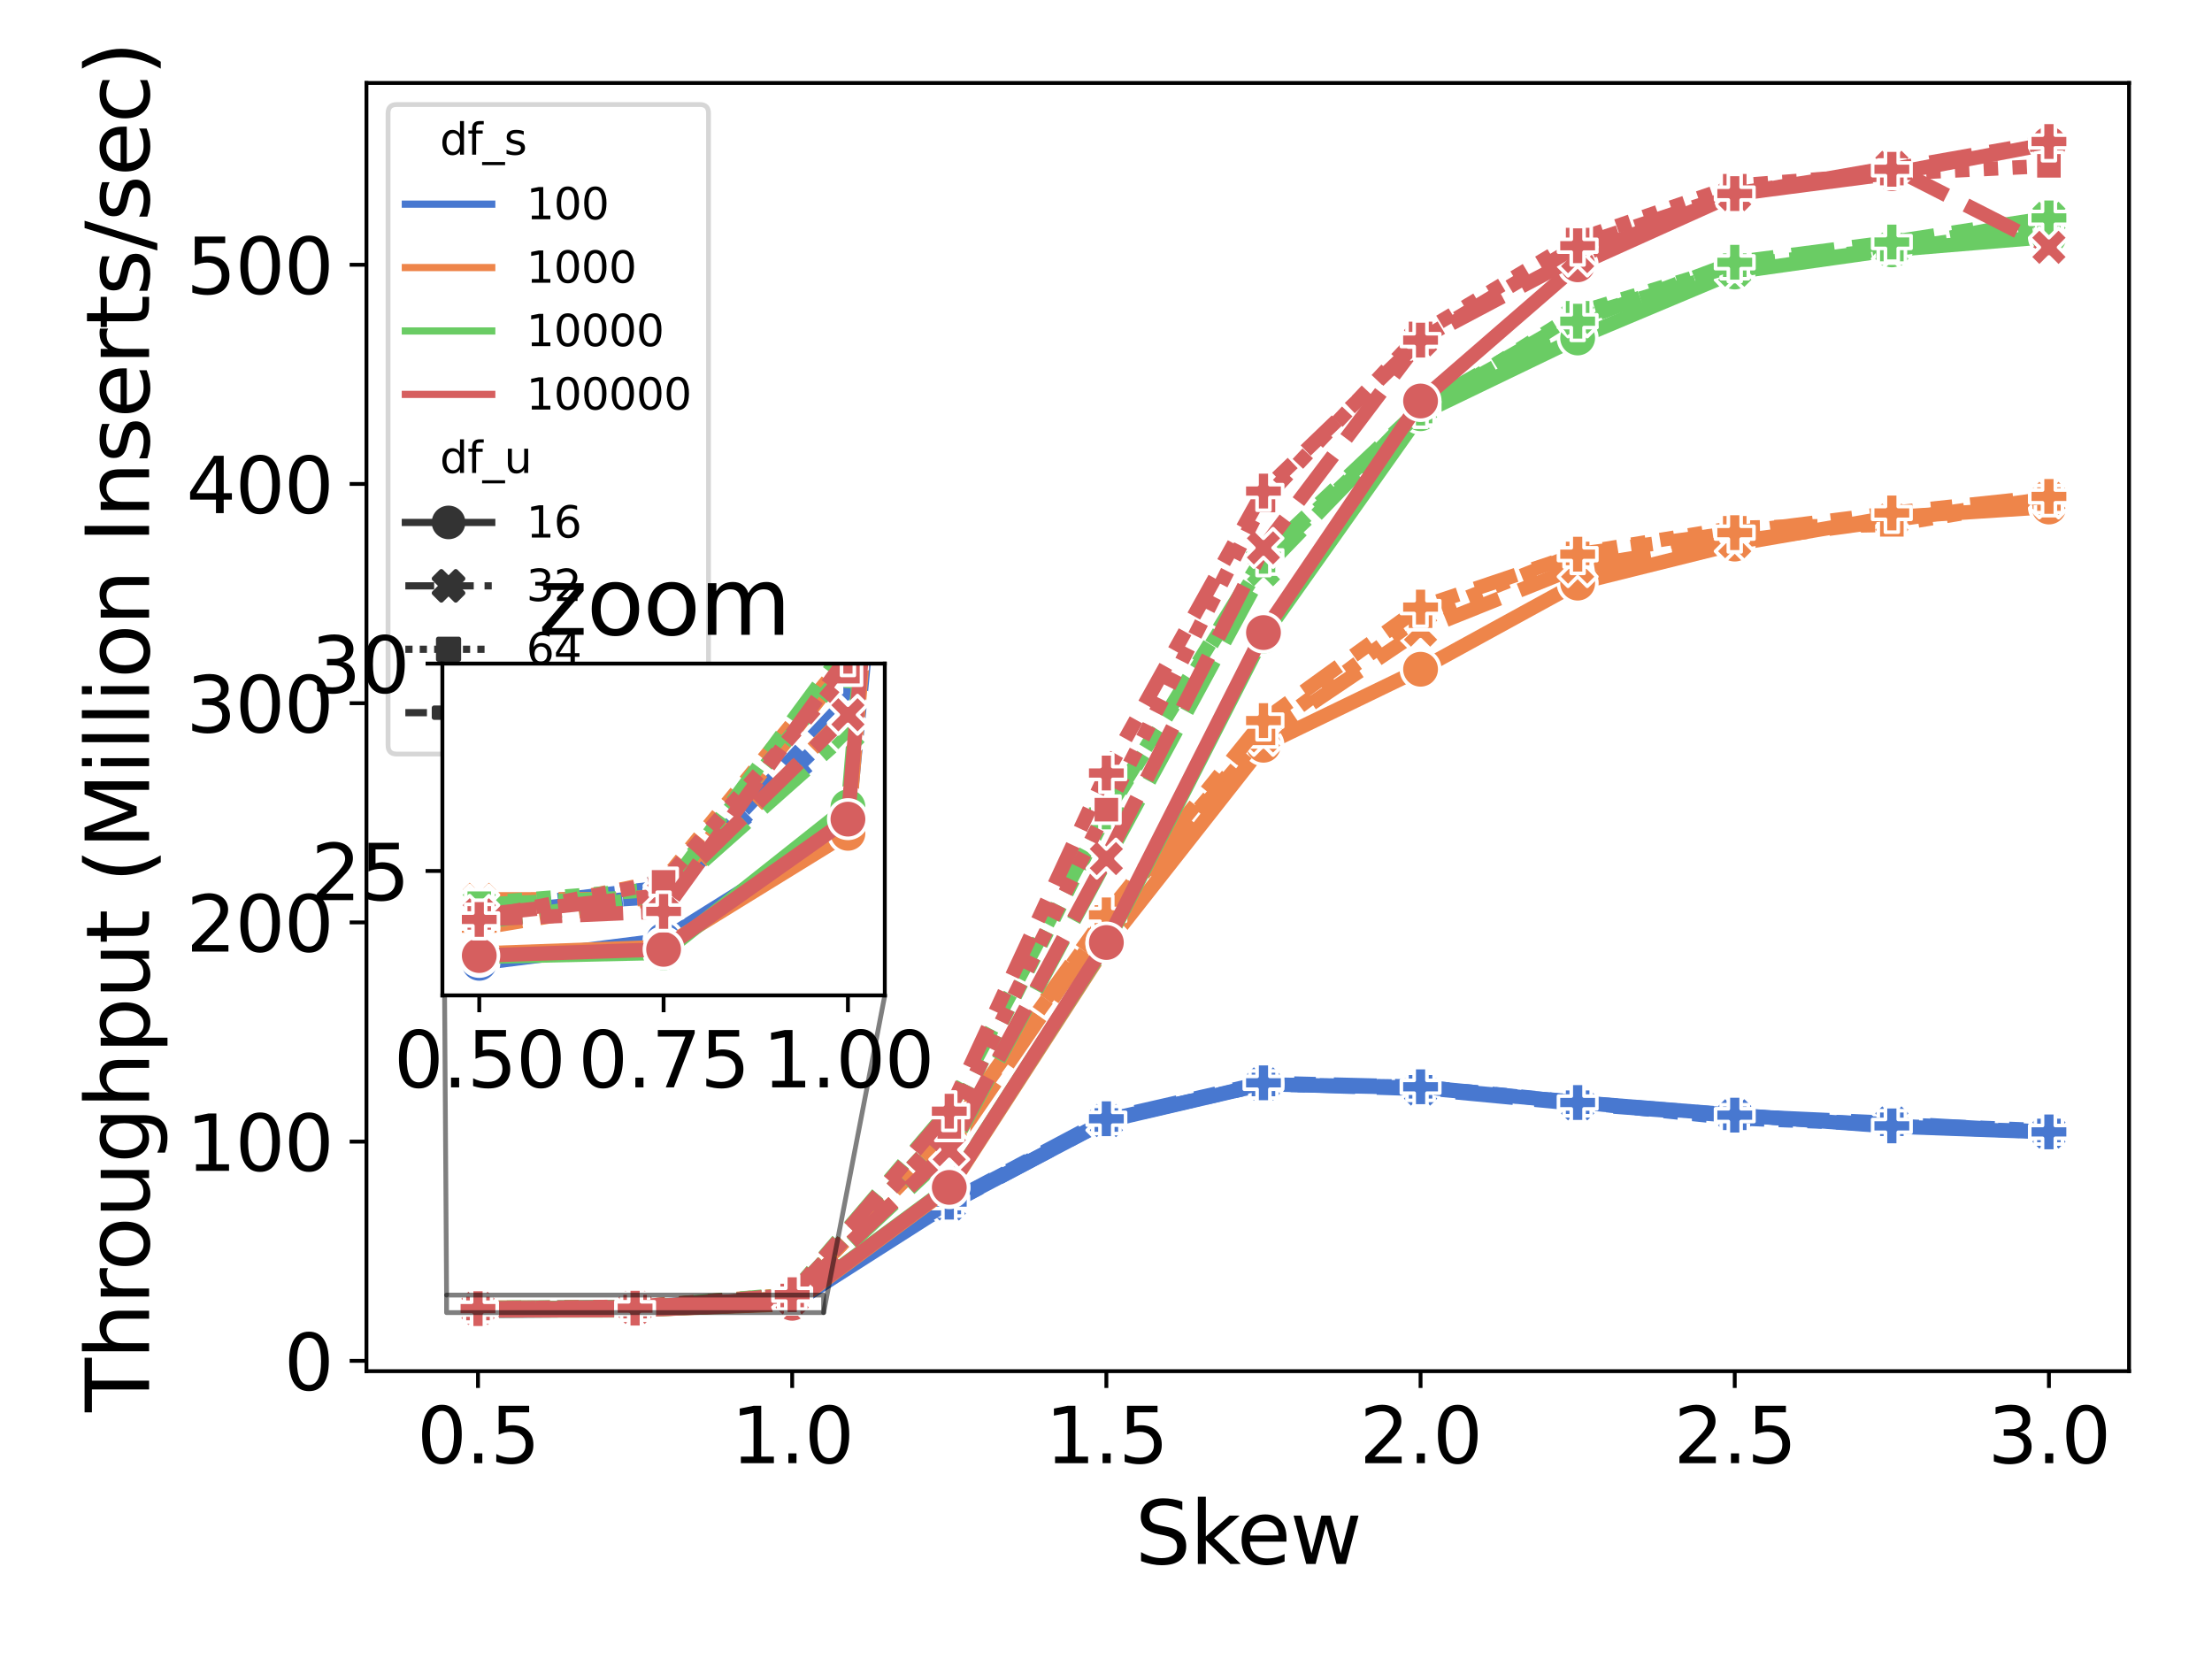 <?xml version="1.0" encoding="utf-8" standalone="no"?>
<!DOCTYPE svg PUBLIC "-//W3C//DTD SVG 1.1//EN"
  "http://www.w3.org/Graphics/SVG/1.1/DTD/svg11.dtd">
<svg height="345.6pt" version="1.1" viewBox="0 0 460.8 345.6" width="460.8pt" xmlns="http://www.w3.org/2000/svg" xmlns:xlink="http://www.w3.org/1999/xlink">
 <defs>
  <style type="text/css">*{stroke-linecap:butt;stroke-linejoin:round;}</style>
 </defs>
 <g id="figure_1">
  <g id="patch_1">
   <path d="M 0 345.6 
L 460.8 345.6 
L 460.8 0 
L 0 0 
z
" style="fill:#ffffff;"/>
  </g>
  <g id="axes_1">
   <g id="patch_2">
    <path d="M 76.34 285.64 
L 443.52 285.64 
L 443.52 17.28 
L 76.34 17.28 
z
" style="fill:#ffffff;"/>
   </g>
   <g id="matplotlib.axis_1">
    <g id="xtick_1">
     <g id="line2d_1">
      <defs>
       <path d="M 0 0 
L 0 3.5 
" id="mdbc707f5bb" style="stroke:#000000;stroke-width:0.8;"/>
      </defs>
      <g>
       <use style="stroke:#000000;stroke-width:0.8;" x="99.575" xlink:href="#mdbc707f5bb" y="285.64"/>
      </g>
     </g>
     <g id="text_1">
      <!-- 0.5 -->
      <g transform="translate(86.853 304.798)scale(0.16 -0.16)">
       <defs>
        <path d="M 2034 4250 
Q 1547 4250 1301 3770 
Q 1056 3291 1056 2328 
Q 1056 1369 1301 889 
Q 1547 409 2034 409 
Q 2525 409 2770 889 
Q 3016 1369 3016 2328 
Q 3016 3291 2770 3770 
Q 2525 4250 2034 4250 
z
M 2034 4750 
Q 2819 4750 3233 4129 
Q 3647 3509 3647 2328 
Q 3647 1150 3233 529 
Q 2819 -91 2034 -91 
Q 1250 -91 836 529 
Q 422 1150 422 2328 
Q 422 3509 836 4129 
Q 1250 4750 2034 4750 
z
" id="DejaVuSans-30" transform="scale(0.016)"/>
        <path d="M 684 794 
L 1344 794 
L 1344 0 
L 684 0 
L 684 794 
z
" id="DejaVuSans-2e" transform="scale(0.016)"/>
        <path d="M 691 4666 
L 3169 4666 
L 3169 4134 
L 1269 4134 
L 1269 2991 
Q 1406 3038 1543 3061 
Q 1681 3084 1819 3084 
Q 2600 3084 3056 2656 
Q 3513 2228 3513 1497 
Q 3513 744 3044 326 
Q 2575 -91 1722 -91 
Q 1428 -91 1123 -41 
Q 819 9 494 109 
L 494 744 
Q 775 591 1075 516 
Q 1375 441 1709 441 
Q 2250 441 2565 725 
Q 2881 1009 2881 1497 
Q 2881 1984 2565 2268 
Q 2250 2553 1709 2553 
Q 1456 2553 1204 2497 
Q 953 2441 691 2322 
L 691 4666 
z
" id="DejaVuSans-35" transform="scale(0.016)"/>
       </defs>
       <use xlink:href="#DejaVuSans-30"/>
       <use x="63.623" xlink:href="#DejaVuSans-2e"/>
       <use x="95.41" xlink:href="#DejaVuSans-35"/>
      </g>
     </g>
    </g>
    <g id="xtick_2">
     <g id="line2d_2">
      <g>
       <use style="stroke:#000000;stroke-width:0.8;" x="165.026" xlink:href="#mdbc707f5bb" y="285.64"/>
      </g>
     </g>
     <g id="text_2">
      <!-- 1.0 -->
      <g transform="translate(152.304 304.798)scale(0.16 -0.16)">
       <defs>
        <path d="M 794 531 
L 1825 531 
L 1825 4091 
L 703 3866 
L 703 4441 
L 1819 4666 
L 2450 4666 
L 2450 531 
L 3481 531 
L 3481 0 
L 794 0 
L 794 531 
z
" id="DejaVuSans-31" transform="scale(0.016)"/>
       </defs>
       <use xlink:href="#DejaVuSans-31"/>
       <use x="63.623" xlink:href="#DejaVuSans-2e"/>
       <use x="95.41" xlink:href="#DejaVuSans-30"/>
      </g>
     </g>
    </g>
    <g id="xtick_3">
     <g id="line2d_3">
      <g>
       <use style="stroke:#000000;stroke-width:0.8;" x="230.477" xlink:href="#mdbc707f5bb" y="285.64"/>
      </g>
     </g>
     <g id="text_3">
      <!-- 1.5 -->
      <g transform="translate(217.755 304.798)scale(0.16 -0.16)">
       <use xlink:href="#DejaVuSans-31"/>
       <use x="63.623" xlink:href="#DejaVuSans-2e"/>
       <use x="95.41" xlink:href="#DejaVuSans-35"/>
      </g>
     </g>
    </g>
    <g id="xtick_4">
     <g id="line2d_4">
      <g>
       <use style="stroke:#000000;stroke-width:0.8;" x="295.928" xlink:href="#mdbc707f5bb" y="285.64"/>
      </g>
     </g>
     <g id="text_4">
      <!-- 2.0 -->
      <g transform="translate(283.206 304.798)scale(0.16 -0.16)">
       <defs>
        <path d="M 1228 531 
L 3431 531 
L 3431 0 
L 469 0 
L 469 531 
Q 828 903 1448 1529 
Q 2069 2156 2228 2338 
Q 2531 2678 2651 2914 
Q 2772 3150 2772 3378 
Q 2772 3750 2511 3984 
Q 2250 4219 1831 4219 
Q 1534 4219 1204 4116 
Q 875 4013 500 3803 
L 500 4441 
Q 881 4594 1212 4672 
Q 1544 4750 1819 4750 
Q 2544 4750 2975 4387 
Q 3406 4025 3406 3419 
Q 3406 3131 3298 2873 
Q 3191 2616 2906 2266 
Q 2828 2175 2409 1742 
Q 1991 1309 1228 531 
z
" id="DejaVuSans-32" transform="scale(0.016)"/>
       </defs>
       <use xlink:href="#DejaVuSans-32"/>
       <use x="63.623" xlink:href="#DejaVuSans-2e"/>
       <use x="95.41" xlink:href="#DejaVuSans-30"/>
      </g>
     </g>
    </g>
    <g id="xtick_5">
     <g id="line2d_5">
      <g>
       <use style="stroke:#000000;stroke-width:0.8;" x="361.379" xlink:href="#mdbc707f5bb" y="285.64"/>
      </g>
     </g>
     <g id="text_5">
      <!-- 2.5 -->
      <g transform="translate(348.657 304.798)scale(0.16 -0.16)">
       <use xlink:href="#DejaVuSans-32"/>
       <use x="63.623" xlink:href="#DejaVuSans-2e"/>
       <use x="95.41" xlink:href="#DejaVuSans-35"/>
      </g>
     </g>
    </g>
    <g id="xtick_6">
     <g id="line2d_6">
      <g>
       <use style="stroke:#000000;stroke-width:0.8;" x="426.83" xlink:href="#mdbc707f5bb" y="285.64"/>
      </g>
     </g>
     <g id="text_6">
      <!-- 3.0 -->
      <g transform="translate(414.108 304.798)scale(0.16 -0.16)">
       <defs>
        <path d="M 2597 2516 
Q 3050 2419 3304 2112 
Q 3559 1806 3559 1356 
Q 3559 666 3084 287 
Q 2609 -91 1734 -91 
Q 1441 -91 1130 -33 
Q 819 25 488 141 
L 488 750 
Q 750 597 1062 519 
Q 1375 441 1716 441 
Q 2309 441 2620 675 
Q 2931 909 2931 1356 
Q 2931 1769 2642 2001 
Q 2353 2234 1838 2234 
L 1294 2234 
L 1294 2753 
L 1863 2753 
Q 2328 2753 2575 2939 
Q 2822 3125 2822 3475 
Q 2822 3834 2567 4026 
Q 2313 4219 1838 4219 
Q 1578 4219 1281 4162 
Q 984 4106 628 3988 
L 628 4550 
Q 988 4650 1302 4700 
Q 1616 4750 1894 4750 
Q 2613 4750 3031 4423 
Q 3450 4097 3450 3541 
Q 3450 3153 3228 2886 
Q 3006 2619 2597 2516 
z
" id="DejaVuSans-33" transform="scale(0.016)"/>
       </defs>
       <use xlink:href="#DejaVuSans-33"/>
       <use x="63.623" xlink:href="#DejaVuSans-2e"/>
       <use x="95.41" xlink:href="#DejaVuSans-30"/>
      </g>
     </g>
    </g>
    <g id="text_7">
     <!-- Skew -->
     <g transform="translate(236.433 325.802)scale(0.18 -0.18)">
      <defs>
       <path d="M 3425 4513 
L 3425 3897 
Q 3066 4069 2747 4153 
Q 2428 4238 2131 4238 
Q 1616 4238 1336 4038 
Q 1056 3838 1056 3469 
Q 1056 3159 1242 3001 
Q 1428 2844 1947 2747 
L 2328 2669 
Q 3034 2534 3370 2195 
Q 3706 1856 3706 1288 
Q 3706 609 3251 259 
Q 2797 -91 1919 -91 
Q 1588 -91 1214 -16 
Q 841 59 441 206 
L 441 856 
Q 825 641 1194 531 
Q 1563 422 1919 422 
Q 2459 422 2753 634 
Q 3047 847 3047 1241 
Q 3047 1584 2836 1778 
Q 2625 1972 2144 2069 
L 1759 2144 
Q 1053 2284 737 2584 
Q 422 2884 422 3419 
Q 422 4038 858 4394 
Q 1294 4750 2059 4750 
Q 2388 4750 2728 4690 
Q 3069 4631 3425 4513 
z
" id="DejaVuSans-53" transform="scale(0.016)"/>
       <path d="M 581 4863 
L 1159 4863 
L 1159 1991 
L 2875 3500 
L 3609 3500 
L 1753 1863 
L 3688 0 
L 2938 0 
L 1159 1709 
L 1159 0 
L 581 0 
L 581 4863 
z
" id="DejaVuSans-6b" transform="scale(0.016)"/>
       <path d="M 3597 1894 
L 3597 1613 
L 953 1613 
Q 991 1019 1311 708 
Q 1631 397 2203 397 
Q 2534 397 2845 478 
Q 3156 559 3463 722 
L 3463 178 
Q 3153 47 2828 -22 
Q 2503 -91 2169 -91 
Q 1331 -91 842 396 
Q 353 884 353 1716 
Q 353 2575 817 3079 
Q 1281 3584 2069 3584 
Q 2775 3584 3186 3129 
Q 3597 2675 3597 1894 
z
M 3022 2063 
Q 3016 2534 2758 2815 
Q 2500 3097 2075 3097 
Q 1594 3097 1305 2825 
Q 1016 2553 972 2059 
L 3022 2063 
z
" id="DejaVuSans-65" transform="scale(0.016)"/>
       <path d="M 269 3500 
L 844 3500 
L 1563 769 
L 2278 3500 
L 2956 3500 
L 3675 769 
L 4391 3500 
L 4966 3500 
L 4050 0 
L 3372 0 
L 2619 2869 
L 1863 0 
L 1184 0 
L 269 3500 
z
" id="DejaVuSans-77" transform="scale(0.016)"/>
      </defs>
      <use xlink:href="#DejaVuSans-53"/>
      <use x="63.477" xlink:href="#DejaVuSans-6b"/>
      <use x="117.762" xlink:href="#DejaVuSans-65"/>
      <use x="179.285" xlink:href="#DejaVuSans-77"/>
     </g>
    </g>
   </g>
   <g id="matplotlib.axis_2">
    <g id="ytick_1">
     <g id="line2d_7">
      <defs>
       <path d="M 0 0 
L -3.5 0 
" id="m5ff67a2ede" style="stroke:#000000;stroke-width:0.8;"/>
      </defs>
      <g>
       <use style="stroke:#000000;stroke-width:0.8;" x="76.34" xlink:href="#m5ff67a2ede" y="283.489"/>
      </g>
     </g>
     <g id="text_8">
      <!-- 0 -->
      <g transform="translate(59.16 289.567)scale(0.16 -0.16)">
       <use xlink:href="#DejaVuSans-30"/>
      </g>
     </g>
    </g>
    <g id="ytick_2">
     <g id="line2d_8">
      <g>
       <use style="stroke:#000000;stroke-width:0.8;" x="76.34" xlink:href="#m5ff67a2ede" y="237.821"/>
      </g>
     </g>
     <g id="text_9">
      <!-- 100 -->
      <g transform="translate(38.8 243.9)scale(0.16 -0.16)">
       <use xlink:href="#DejaVuSans-31"/>
       <use x="63.623" xlink:href="#DejaVuSans-30"/>
       <use x="127.246" xlink:href="#DejaVuSans-30"/>
      </g>
     </g>
    </g>
    <g id="ytick_3">
     <g id="line2d_9">
      <g>
       <use style="stroke:#000000;stroke-width:0.8;" x="76.34" xlink:href="#m5ff67a2ede" y="192.154"/>
      </g>
     </g>
     <g id="text_10">
      <!-- 200 -->
      <g transform="translate(38.8 198.233)scale(0.16 -0.16)">
       <use xlink:href="#DejaVuSans-32"/>
       <use x="63.623" xlink:href="#DejaVuSans-30"/>
       <use x="127.246" xlink:href="#DejaVuSans-30"/>
      </g>
     </g>
    </g>
    <g id="ytick_4">
     <g id="line2d_10">
      <g>
       <use style="stroke:#000000;stroke-width:0.8;" x="76.34" xlink:href="#m5ff67a2ede" y="146.487"/>
      </g>
     </g>
     <g id="text_11">
      <!-- 300 -->
      <g transform="translate(38.8 152.565)scale(0.16 -0.16)">
       <use xlink:href="#DejaVuSans-33"/>
       <use x="63.623" xlink:href="#DejaVuSans-30"/>
       <use x="127.246" xlink:href="#DejaVuSans-30"/>
      </g>
     </g>
    </g>
    <g id="ytick_5">
     <g id="line2d_11">
      <g>
       <use style="stroke:#000000;stroke-width:0.8;" x="76.34" xlink:href="#m5ff67a2ede" y="100.819"/>
      </g>
     </g>
     <g id="text_12">
      <!-- 400 -->
      <g transform="translate(38.8 106.898)scale(0.16 -0.16)">
       <defs>
        <path d="M 2419 4116 
L 825 1625 
L 2419 1625 
L 2419 4116 
z
M 2253 4666 
L 3047 4666 
L 3047 1625 
L 3713 1625 
L 3713 1100 
L 3047 1100 
L 3047 0 
L 2419 0 
L 2419 1100 
L 313 1100 
L 313 1709 
L 2253 4666 
z
" id="DejaVuSans-34" transform="scale(0.016)"/>
       </defs>
       <use xlink:href="#DejaVuSans-34"/>
       <use x="63.623" xlink:href="#DejaVuSans-30"/>
       <use x="127.246" xlink:href="#DejaVuSans-30"/>
      </g>
     </g>
    </g>
    <g id="ytick_6">
     <g id="line2d_12">
      <g>
       <use style="stroke:#000000;stroke-width:0.8;" x="76.34" xlink:href="#m5ff67a2ede" y="55.152"/>
      </g>
     </g>
     <g id="text_13">
      <!-- 500 -->
      <g transform="translate(38.8 61.231)scale(0.16 -0.16)">
       <use xlink:href="#DejaVuSans-35"/>
       <use x="63.623" xlink:href="#DejaVuSans-30"/>
       <use x="127.246" xlink:href="#DejaVuSans-30"/>
      </g>
     </g>
    </g>
    <g id="text_14">
     <!-- Throughput (Million Inserts/sec) -->
     <g transform="translate(31.057 294.161)rotate(-90)scale(0.18 -0.18)">
      <defs>
       <path d="M -19 4666 
L 3928 4666 
L 3928 4134 
L 2272 4134 
L 2272 0 
L 1638 0 
L 1638 4134 
L -19 4134 
L -19 4666 
z
" id="DejaVuSans-54" transform="scale(0.016)"/>
       <path d="M 3513 2113 
L 3513 0 
L 2938 0 
L 2938 2094 
Q 2938 2591 2744 2837 
Q 2550 3084 2163 3084 
Q 1697 3084 1428 2787 
Q 1159 2491 1159 1978 
L 1159 0 
L 581 0 
L 581 4863 
L 1159 4863 
L 1159 2956 
Q 1366 3272 1645 3428 
Q 1925 3584 2291 3584 
Q 2894 3584 3203 3211 
Q 3513 2838 3513 2113 
z
" id="DejaVuSans-68" transform="scale(0.016)"/>
       <path d="M 2631 2963 
Q 2534 3019 2420 3045 
Q 2306 3072 2169 3072 
Q 1681 3072 1420 2755 
Q 1159 2438 1159 1844 
L 1159 0 
L 581 0 
L 581 3500 
L 1159 3500 
L 1159 2956 
Q 1341 3275 1631 3429 
Q 1922 3584 2338 3584 
Q 2397 3584 2469 3576 
Q 2541 3569 2628 3553 
L 2631 2963 
z
" id="DejaVuSans-72" transform="scale(0.016)"/>
       <path d="M 1959 3097 
Q 1497 3097 1228 2736 
Q 959 2375 959 1747 
Q 959 1119 1226 758 
Q 1494 397 1959 397 
Q 2419 397 2687 759 
Q 2956 1122 2956 1747 
Q 2956 2369 2687 2733 
Q 2419 3097 1959 3097 
z
M 1959 3584 
Q 2709 3584 3137 3096 
Q 3566 2609 3566 1747 
Q 3566 888 3137 398 
Q 2709 -91 1959 -91 
Q 1206 -91 779 398 
Q 353 888 353 1747 
Q 353 2609 779 3096 
Q 1206 3584 1959 3584 
z
" id="DejaVuSans-6f" transform="scale(0.016)"/>
       <path d="M 544 1381 
L 544 3500 
L 1119 3500 
L 1119 1403 
Q 1119 906 1312 657 
Q 1506 409 1894 409 
Q 2359 409 2629 706 
Q 2900 1003 2900 1516 
L 2900 3500 
L 3475 3500 
L 3475 0 
L 2900 0 
L 2900 538 
Q 2691 219 2414 64 
Q 2138 -91 1772 -91 
Q 1169 -91 856 284 
Q 544 659 544 1381 
z
M 1991 3584 
L 1991 3584 
z
" id="DejaVuSans-75" transform="scale(0.016)"/>
       <path d="M 2906 1791 
Q 2906 2416 2648 2759 
Q 2391 3103 1925 3103 
Q 1463 3103 1205 2759 
Q 947 2416 947 1791 
Q 947 1169 1205 825 
Q 1463 481 1925 481 
Q 2391 481 2648 825 
Q 2906 1169 2906 1791 
z
M 3481 434 
Q 3481 -459 3084 -895 
Q 2688 -1331 1869 -1331 
Q 1566 -1331 1297 -1286 
Q 1028 -1241 775 -1147 
L 775 -588 
Q 1028 -725 1275 -790 
Q 1522 -856 1778 -856 
Q 2344 -856 2625 -561 
Q 2906 -266 2906 331 
L 2906 616 
Q 2728 306 2450 153 
Q 2172 0 1784 0 
Q 1141 0 747 490 
Q 353 981 353 1791 
Q 353 2603 747 3093 
Q 1141 3584 1784 3584 
Q 2172 3584 2450 3431 
Q 2728 3278 2906 2969 
L 2906 3500 
L 3481 3500 
L 3481 434 
z
" id="DejaVuSans-67" transform="scale(0.016)"/>
       <path d="M 1159 525 
L 1159 -1331 
L 581 -1331 
L 581 3500 
L 1159 3500 
L 1159 2969 
Q 1341 3281 1617 3432 
Q 1894 3584 2278 3584 
Q 2916 3584 3314 3078 
Q 3713 2572 3713 1747 
Q 3713 922 3314 415 
Q 2916 -91 2278 -91 
Q 1894 -91 1617 61 
Q 1341 213 1159 525 
z
M 3116 1747 
Q 3116 2381 2855 2742 
Q 2594 3103 2138 3103 
Q 1681 3103 1420 2742 
Q 1159 2381 1159 1747 
Q 1159 1113 1420 752 
Q 1681 391 2138 391 
Q 2594 391 2855 752 
Q 3116 1113 3116 1747 
z
" id="DejaVuSans-70" transform="scale(0.016)"/>
       <path d="M 1172 4494 
L 1172 3500 
L 2356 3500 
L 2356 3053 
L 1172 3053 
L 1172 1153 
Q 1172 725 1289 603 
Q 1406 481 1766 481 
L 2356 481 
L 2356 0 
L 1766 0 
Q 1100 0 847 248 
Q 594 497 594 1153 
L 594 3053 
L 172 3053 
L 172 3500 
L 594 3500 
L 594 4494 
L 1172 4494 
z
" id="DejaVuSans-74" transform="scale(0.016)"/>
       <path id="DejaVuSans-20" transform="scale(0.016)"/>
       <path d="M 1984 4856 
Q 1566 4138 1362 3434 
Q 1159 2731 1159 2009 
Q 1159 1288 1364 580 
Q 1569 -128 1984 -844 
L 1484 -844 
Q 1016 -109 783 600 
Q 550 1309 550 2009 
Q 550 2706 781 3412 
Q 1013 4119 1484 4856 
L 1984 4856 
z
" id="DejaVuSans-28" transform="scale(0.016)"/>
       <path d="M 628 4666 
L 1569 4666 
L 2759 1491 
L 3956 4666 
L 4897 4666 
L 4897 0 
L 4281 0 
L 4281 4097 
L 3078 897 
L 2444 897 
L 1241 4097 
L 1241 0 
L 628 0 
L 628 4666 
z
" id="DejaVuSans-4d" transform="scale(0.016)"/>
       <path d="M 603 3500 
L 1178 3500 
L 1178 0 
L 603 0 
L 603 3500 
z
M 603 4863 
L 1178 4863 
L 1178 4134 
L 603 4134 
L 603 4863 
z
" id="DejaVuSans-69" transform="scale(0.016)"/>
       <path d="M 603 4863 
L 1178 4863 
L 1178 0 
L 603 0 
L 603 4863 
z
" id="DejaVuSans-6c" transform="scale(0.016)"/>
       <path d="M 3513 2113 
L 3513 0 
L 2938 0 
L 2938 2094 
Q 2938 2591 2744 2837 
Q 2550 3084 2163 3084 
Q 1697 3084 1428 2787 
Q 1159 2491 1159 1978 
L 1159 0 
L 581 0 
L 581 3500 
L 1159 3500 
L 1159 2956 
Q 1366 3272 1645 3428 
Q 1925 3584 2291 3584 
Q 2894 3584 3203 3211 
Q 3513 2838 3513 2113 
z
" id="DejaVuSans-6e" transform="scale(0.016)"/>
       <path d="M 628 4666 
L 1259 4666 
L 1259 0 
L 628 0 
L 628 4666 
z
" id="DejaVuSans-49" transform="scale(0.016)"/>
       <path d="M 2834 3397 
L 2834 2853 
Q 2591 2978 2328 3040 
Q 2066 3103 1784 3103 
Q 1356 3103 1142 2972 
Q 928 2841 928 2578 
Q 928 2378 1081 2264 
Q 1234 2150 1697 2047 
L 1894 2003 
Q 2506 1872 2764 1633 
Q 3022 1394 3022 966 
Q 3022 478 2636 193 
Q 2250 -91 1575 -91 
Q 1294 -91 989 -36 
Q 684 19 347 128 
L 347 722 
Q 666 556 975 473 
Q 1284 391 1588 391 
Q 1994 391 2212 530 
Q 2431 669 2431 922 
Q 2431 1156 2273 1281 
Q 2116 1406 1581 1522 
L 1381 1569 
Q 847 1681 609 1914 
Q 372 2147 372 2553 
Q 372 3047 722 3315 
Q 1072 3584 1716 3584 
Q 2034 3584 2315 3537 
Q 2597 3491 2834 3397 
z
" id="DejaVuSans-73" transform="scale(0.016)"/>
       <path d="M 1625 4666 
L 2156 4666 
L 531 -594 
L 0 -594 
L 1625 4666 
z
" id="DejaVuSans-2f" transform="scale(0.016)"/>
       <path d="M 3122 3366 
L 3122 2828 
Q 2878 2963 2633 3030 
Q 2388 3097 2138 3097 
Q 1578 3097 1268 2742 
Q 959 2388 959 1747 
Q 959 1106 1268 751 
Q 1578 397 2138 397 
Q 2388 397 2633 464 
Q 2878 531 3122 666 
L 3122 134 
Q 2881 22 2623 -34 
Q 2366 -91 2075 -91 
Q 1284 -91 818 406 
Q 353 903 353 1747 
Q 353 2603 823 3093 
Q 1294 3584 2113 3584 
Q 2378 3584 2631 3529 
Q 2884 3475 3122 3366 
z
" id="DejaVuSans-63" transform="scale(0.016)"/>
       <path d="M 513 4856 
L 1013 4856 
Q 1481 4119 1714 3412 
Q 1947 2706 1947 2009 
Q 1947 1309 1714 600 
Q 1481 -109 1013 -844 
L 513 -844 
Q 928 -128 1133 580 
Q 1338 1288 1338 2009 
Q 1338 2731 1133 3434 
Q 928 4138 513 4856 
z
" id="DejaVuSans-29" transform="scale(0.016)"/>
      </defs>
      <use xlink:href="#DejaVuSans-54"/>
      <use x="61.084" xlink:href="#DejaVuSans-68"/>
      <use x="124.463" xlink:href="#DejaVuSans-72"/>
      <use x="163.326" xlink:href="#DejaVuSans-6f"/>
      <use x="224.508" xlink:href="#DejaVuSans-75"/>
      <use x="287.887" xlink:href="#DejaVuSans-67"/>
      <use x="351.363" xlink:href="#DejaVuSans-68"/>
      <use x="414.742" xlink:href="#DejaVuSans-70"/>
      <use x="478.219" xlink:href="#DejaVuSans-75"/>
      <use x="541.598" xlink:href="#DejaVuSans-74"/>
      <use x="580.807" xlink:href="#DejaVuSans-20"/>
      <use x="612.594" xlink:href="#DejaVuSans-28"/>
      <use x="651.607" xlink:href="#DejaVuSans-4d"/>
      <use x="737.887" xlink:href="#DejaVuSans-69"/>
      <use x="765.67" xlink:href="#DejaVuSans-6c"/>
      <use x="793.453" xlink:href="#DejaVuSans-6c"/>
      <use x="821.236" xlink:href="#DejaVuSans-69"/>
      <use x="849.02" xlink:href="#DejaVuSans-6f"/>
      <use x="910.201" xlink:href="#DejaVuSans-6e"/>
      <use x="973.58" xlink:href="#DejaVuSans-20"/>
      <use x="1005.367" xlink:href="#DejaVuSans-49"/>
      <use x="1034.859" xlink:href="#DejaVuSans-6e"/>
      <use x="1098.238" xlink:href="#DejaVuSans-73"/>
      <use x="1150.338" xlink:href="#DejaVuSans-65"/>
      <use x="1211.861" xlink:href="#DejaVuSans-72"/>
      <use x="1252.975" xlink:href="#DejaVuSans-74"/>
      <use x="1292.184" xlink:href="#DejaVuSans-73"/>
      <use x="1344.283" xlink:href="#DejaVuSans-2f"/>
      <use x="1377.975" xlink:href="#DejaVuSans-73"/>
      <use x="1430.074" xlink:href="#DejaVuSans-65"/>
      <use x="1491.598" xlink:href="#DejaVuSans-63"/>
      <use x="1546.578" xlink:href="#DejaVuSans-29"/>
     </g>
    </g>
   </g>
   <g id="line2d_13">
    <path clip-path="url(#p1a6d75171d)" d="M 99.575 273.088 
L 132.301 272.832 
L 165.026 271.562 
L 197.752 250.704 
L 230.477 233.526 
L 263.203 225.873 
L 295.928 226.623 
L 328.654 229.631 
L 361.379 232.24 
L 394.105 234.686 
L 426.83 235.873 
" style="fill:none;stroke:#4878d0;stroke-linecap:square;stroke-width:3;"/>
    <defs>
     <path d="M 0 4 
C 1.061 4 2.078 3.579 2.828 2.828 
C 3.579 2.078 4 1.061 4 0 
C 4 -1.061 3.579 -2.078 2.828 -2.828 
C 2.078 -3.579 1.061 -4 0 -4 
C -1.061 -4 -2.078 -3.579 -2.828 -2.828 
C -3.579 -2.078 -4 -1.061 -4 0 
C -4 1.061 -3.579 2.078 -2.828 2.828 
C -2.078 3.579 -1.061 4 0 4 
z
" id="mbf81765e99" style="stroke:#ffffff;stroke-width:0.75;"/>
    </defs>
    <g clip-path="url(#p1a6d75171d)">
     <use style="fill:#4878d0;stroke:#ffffff;stroke-width:0.75;" x="99.575" xlink:href="#mbf81765e99" y="273.088"/>
     <use style="fill:#4878d0;stroke:#ffffff;stroke-width:0.75;" x="132.301" xlink:href="#mbf81765e99" y="272.832"/>
     <use style="fill:#4878d0;stroke:#ffffff;stroke-width:0.75;" x="165.026" xlink:href="#mbf81765e99" y="271.562"/>
     <use style="fill:#4878d0;stroke:#ffffff;stroke-width:0.75;" x="197.752" xlink:href="#mbf81765e99" y="250.704"/>
     <use style="fill:#4878d0;stroke:#ffffff;stroke-width:0.75;" x="230.477" xlink:href="#mbf81765e99" y="233.526"/>
     <use style="fill:#4878d0;stroke:#ffffff;stroke-width:0.75;" x="263.203" xlink:href="#mbf81765e99" y="225.873"/>
     <use style="fill:#4878d0;stroke:#ffffff;stroke-width:0.75;" x="295.928" xlink:href="#mbf81765e99" y="226.623"/>
     <use style="fill:#4878d0;stroke:#ffffff;stroke-width:0.75;" x="328.654" xlink:href="#mbf81765e99" y="229.631"/>
     <use style="fill:#4878d0;stroke:#ffffff;stroke-width:0.75;" x="361.379" xlink:href="#mbf81765e99" y="232.24"/>
     <use style="fill:#4878d0;stroke:#ffffff;stroke-width:0.75;" x="394.105" xlink:href="#mbf81765e99" y="234.686"/>
     <use style="fill:#4878d0;stroke:#ffffff;stroke-width:0.75;" x="426.83" xlink:href="#mbf81765e99" y="235.873"/>
    </g>
   </g>
   <g id="line2d_14">
    <path clip-path="url(#p1a6d75171d)" d="M 99.575 272.496 
L 132.301 272.252 
L 165.026 270.539 
L 197.752 250.808 
L 230.477 233.433 
L 263.203 225.8 
L 295.928 226.86 
L 328.654 229.944 
L 361.379 232.443 
L 394.105 233.937 
L 426.83 235.819 
" style="fill:none;stroke:#4878d0;stroke-dasharray:12,4.5;stroke-dashoffset:0;stroke-width:3;"/>
    <defs>
     <path d="M -2 4 
L 0 2 
L 2 4 
L 4 2 
L 2 0 
L 4 -2 
L 2 -4 
L 0 -2 
L -2 -4 
L -4 -2 
L -2 0 
L -4 2 
z
" id="m447fa3619f" style="stroke:#ffffff;stroke-linejoin:miter;stroke-width:0.75;"/>
    </defs>
    <g clip-path="url(#p1a6d75171d)">
     <use style="fill:#4878d0;stroke:#ffffff;stroke-linejoin:miter;stroke-width:0.75;" x="99.575" xlink:href="#m447fa3619f" y="272.496"/>
     <use style="fill:#4878d0;stroke:#ffffff;stroke-linejoin:miter;stroke-width:0.75;" x="132.301" xlink:href="#m447fa3619f" y="272.252"/>
     <use style="fill:#4878d0;stroke:#ffffff;stroke-linejoin:miter;stroke-width:0.75;" x="165.026" xlink:href="#m447fa3619f" y="270.539"/>
     <use style="fill:#4878d0;stroke:#ffffff;stroke-linejoin:miter;stroke-width:0.75;" x="197.752" xlink:href="#m447fa3619f" y="250.808"/>
     <use style="fill:#4878d0;stroke:#ffffff;stroke-linejoin:miter;stroke-width:0.75;" x="230.477" xlink:href="#m447fa3619f" y="233.433"/>
     <use style="fill:#4878d0;stroke:#ffffff;stroke-linejoin:miter;stroke-width:0.75;" x="263.203" xlink:href="#m447fa3619f" y="225.8"/>
     <use style="fill:#4878d0;stroke:#ffffff;stroke-linejoin:miter;stroke-width:0.75;" x="295.928" xlink:href="#m447fa3619f" y="226.86"/>
     <use style="fill:#4878d0;stroke:#ffffff;stroke-linejoin:miter;stroke-width:0.75;" x="328.654" xlink:href="#m447fa3619f" y="229.944"/>
     <use style="fill:#4878d0;stroke:#ffffff;stroke-linejoin:miter;stroke-width:0.75;" x="361.379" xlink:href="#m447fa3619f" y="232.443"/>
     <use style="fill:#4878d0;stroke:#ffffff;stroke-linejoin:miter;stroke-width:0.75;" x="394.105" xlink:href="#m447fa3619f" y="233.937"/>
     <use style="fill:#4878d0;stroke:#ffffff;stroke-linejoin:miter;stroke-width:0.75;" x="426.83" xlink:href="#m447fa3619f" y="235.819"/>
    </g>
   </g>
   <g id="line2d_15">
    <path clip-path="url(#p1a6d75171d)" d="M 99.575 272.48 
L 132.301 272.355 
L 165.026 270.379 
L 197.752 250.484 
L 230.477 233.313 
L 263.203 225.924 
L 295.928 226.4 
L 328.654 229.606 
L 361.379 232.965 
L 394.105 234.207 
L 426.83 235.492 
" style="fill:none;stroke:#4878d0;stroke-dasharray:3,3;stroke-dashoffset:0;stroke-width:3;"/>
    <defs>
     <path d="M -2.828 -2.828 
L -2.828 2.828 
L 2.828 2.828 
L 2.828 -2.828 
z
" id="md3d0ec244b" style="stroke:#ffffff;stroke-linejoin:miter;stroke-width:0.75;"/>
    </defs>
    <g clip-path="url(#p1a6d75171d)">
     <use style="fill:#4878d0;stroke:#ffffff;stroke-linejoin:miter;stroke-width:0.75;" x="99.575" xlink:href="#md3d0ec244b" y="272.48"/>
     <use style="fill:#4878d0;stroke:#ffffff;stroke-linejoin:miter;stroke-width:0.75;" x="132.301" xlink:href="#md3d0ec244b" y="272.355"/>
     <use style="fill:#4878d0;stroke:#ffffff;stroke-linejoin:miter;stroke-width:0.75;" x="165.026" xlink:href="#md3d0ec244b" y="270.379"/>
     <use style="fill:#4878d0;stroke:#ffffff;stroke-linejoin:miter;stroke-width:0.75;" x="197.752" xlink:href="#md3d0ec244b" y="250.484"/>
     <use style="fill:#4878d0;stroke:#ffffff;stroke-linejoin:miter;stroke-width:0.75;" x="230.477" xlink:href="#md3d0ec244b" y="233.313"/>
     <use style="fill:#4878d0;stroke:#ffffff;stroke-linejoin:miter;stroke-width:0.75;" x="263.203" xlink:href="#md3d0ec244b" y="225.924"/>
     <use style="fill:#4878d0;stroke:#ffffff;stroke-linejoin:miter;stroke-width:0.75;" x="295.928" xlink:href="#md3d0ec244b" y="226.4"/>
     <use style="fill:#4878d0;stroke:#ffffff;stroke-linejoin:miter;stroke-width:0.75;" x="328.654" xlink:href="#md3d0ec244b" y="229.606"/>
     <use style="fill:#4878d0;stroke:#ffffff;stroke-linejoin:miter;stroke-width:0.75;" x="361.379" xlink:href="#md3d0ec244b" y="232.965"/>
     <use style="fill:#4878d0;stroke:#ffffff;stroke-linejoin:miter;stroke-width:0.75;" x="394.105" xlink:href="#md3d0ec244b" y="234.207"/>
     <use style="fill:#4878d0;stroke:#ffffff;stroke-linejoin:miter;stroke-width:0.75;" x="426.83" xlink:href="#md3d0ec244b" y="235.492"/>
    </g>
   </g>
   <g id="line2d_16">
    <path clip-path="url(#p1a6d75171d)" d="M 99.575 272.548 
L 132.301 272.339 
L 165.026 270.179 
L 197.752 250.424 
L 230.477 233.057 
L 263.203 225.566 
L 295.928 226.389 
L 328.654 229.676 
L 361.379 232.305 
L 394.105 234.538 
L 426.83 235.799 
" style="fill:none;stroke:#4878d0;stroke-dasharray:9,3.75,4.5,3.75;stroke-dashoffset:0;stroke-width:3;"/>
    <defs>
     <path d="M -1.333 4 
L 1.333 4 
L 1.333 1.333 
L 4 1.333 
L 4 -1.333 
L 1.333 -1.333 
L 1.333 -4 
L -1.333 -4 
L -1.333 -1.333 
L -4 -1.333 
L -4 1.333 
L -1.333 1.333 
z
" id="m3d7495d66a" style="stroke:#ffffff;stroke-linejoin:miter;stroke-width:0.75;"/>
    </defs>
    <g clip-path="url(#p1a6d75171d)">
     <use style="fill:#4878d0;stroke:#ffffff;stroke-linejoin:miter;stroke-width:0.75;" x="99.575" xlink:href="#m3d7495d66a" y="272.548"/>
     <use style="fill:#4878d0;stroke:#ffffff;stroke-linejoin:miter;stroke-width:0.75;" x="132.301" xlink:href="#m3d7495d66a" y="272.339"/>
     <use style="fill:#4878d0;stroke:#ffffff;stroke-linejoin:miter;stroke-width:0.75;" x="165.026" xlink:href="#m3d7495d66a" y="270.179"/>
     <use style="fill:#4878d0;stroke:#ffffff;stroke-linejoin:miter;stroke-width:0.75;" x="197.752" xlink:href="#m3d7495d66a" y="250.424"/>
     <use style="fill:#4878d0;stroke:#ffffff;stroke-linejoin:miter;stroke-width:0.75;" x="230.477" xlink:href="#m3d7495d66a" y="233.057"/>
     <use style="fill:#4878d0;stroke:#ffffff;stroke-linejoin:miter;stroke-width:0.75;" x="263.203" xlink:href="#m3d7495d66a" y="225.566"/>
     <use style="fill:#4878d0;stroke:#ffffff;stroke-linejoin:miter;stroke-width:0.75;" x="295.928" xlink:href="#m3d7495d66a" y="226.389"/>
     <use style="fill:#4878d0;stroke:#ffffff;stroke-linejoin:miter;stroke-width:0.75;" x="328.654" xlink:href="#m3d7495d66a" y="229.676"/>
     <use style="fill:#4878d0;stroke:#ffffff;stroke-linejoin:miter;stroke-width:0.75;" x="361.379" xlink:href="#m3d7495d66a" y="232.305"/>
     <use style="fill:#4878d0;stroke:#ffffff;stroke-linejoin:miter;stroke-width:0.75;" x="394.105" xlink:href="#m3d7495d66a" y="234.538"/>
     <use style="fill:#4878d0;stroke:#ffffff;stroke-linejoin:miter;stroke-width:0.75;" x="426.83" xlink:href="#m3d7495d66a" y="235.799"/>
    </g>
   </g>
   <g id="line2d_17">
    <path clip-path="url(#p1a6d75171d)" d="M 99.575 272.98 
L 132.301 272.908 
L 165.026 271.657 
L 197.752 247.508 
L 230.477 196.879 
L 263.203 155.249 
L 295.928 139.415 
L 328.654 121.48 
L 361.379 113.349 
L 394.105 107.727 
L 426.83 105.624 
" style="fill:none;stroke:#ee854a;stroke-linecap:square;stroke-width:3;"/>
    <defs>
     <path d="M 0 4 
C 1.061 4 2.078 3.579 2.828 2.828 
C 3.579 2.078 4 1.061 4 0 
C 4 -1.061 3.579 -2.078 2.828 -2.828 
C 2.078 -3.579 1.061 -4 0 -4 
C -1.061 -4 -2.078 -3.579 -2.828 -2.828 
C -3.579 -2.078 -4 -1.061 -4 0 
C -4 1.061 -3.579 2.078 -2.828 2.828 
C -2.078 3.579 -1.061 4 0 4 
z
" id="m477e86eade" style="stroke:#ffffff;stroke-width:0.75;"/>
    </defs>
    <g clip-path="url(#p1a6d75171d)">
     <use style="fill:#ee854a;stroke:#ffffff;stroke-width:0.75;" x="99.575" xlink:href="#m477e86eade" y="272.98"/>
     <use style="fill:#ee854a;stroke:#ffffff;stroke-width:0.75;" x="132.301" xlink:href="#m477e86eade" y="272.908"/>
     <use style="fill:#ee854a;stroke:#ffffff;stroke-width:0.75;" x="165.026" xlink:href="#m477e86eade" y="271.657"/>
     <use style="fill:#ee854a;stroke:#ffffff;stroke-width:0.75;" x="197.752" xlink:href="#m477e86eade" y="247.508"/>
     <use style="fill:#ee854a;stroke:#ffffff;stroke-width:0.75;" x="230.477" xlink:href="#m477e86eade" y="196.879"/>
     <use style="fill:#ee854a;stroke:#ffffff;stroke-width:0.75;" x="263.203" xlink:href="#m477e86eade" y="155.249"/>
     <use style="fill:#ee854a;stroke:#ffffff;stroke-width:0.75;" x="295.928" xlink:href="#m477e86eade" y="139.415"/>
     <use style="fill:#ee854a;stroke:#ffffff;stroke-width:0.75;" x="328.654" xlink:href="#m477e86eade" y="121.48"/>
     <use style="fill:#ee854a;stroke:#ffffff;stroke-width:0.75;" x="361.379" xlink:href="#m477e86eade" y="113.349"/>
     <use style="fill:#ee854a;stroke:#ffffff;stroke-width:0.75;" x="394.105" xlink:href="#m477e86eade" y="107.727"/>
     <use style="fill:#ee854a;stroke:#ffffff;stroke-width:0.75;" x="426.83" xlink:href="#m477e86eade" y="105.624"/>
    </g>
   </g>
   <g id="line2d_18">
    <path clip-path="url(#p1a6d75171d)" d="M 99.575 272.384 
L 132.301 272.381 
L 165.026 270.334 
L 197.752 239.476 
L 230.477 191.813 
L 263.203 153.292 
L 295.928 131.251 
L 328.654 118.134 
L 361.379 112.833 
L 394.105 108.358 
L 426.83 103.832 
" style="fill:none;stroke:#ee854a;stroke-dasharray:12,4.5;stroke-dashoffset:0;stroke-width:3;"/>
    <defs>
     <path d="M -2 4 
L 0 2 
L 2 4 
L 4 2 
L 2 0 
L 4 -2 
L 2 -4 
L 0 -2 
L -2 -4 
L -4 -2 
L -2 0 
L -4 2 
z
" id="m10133021d8" style="stroke:#ffffff;stroke-linejoin:miter;stroke-width:0.75;"/>
    </defs>
    <g clip-path="url(#p1a6d75171d)">
     <use style="fill:#ee854a;stroke:#ffffff;stroke-linejoin:miter;stroke-width:0.75;" x="99.575" xlink:href="#m10133021d8" y="272.384"/>
     <use style="fill:#ee854a;stroke:#ffffff;stroke-linejoin:miter;stroke-width:0.75;" x="132.301" xlink:href="#m10133021d8" y="272.381"/>
     <use style="fill:#ee854a;stroke:#ffffff;stroke-linejoin:miter;stroke-width:0.75;" x="165.026" xlink:href="#m10133021d8" y="270.334"/>
     <use style="fill:#ee854a;stroke:#ffffff;stroke-linejoin:miter;stroke-width:0.75;" x="197.752" xlink:href="#m10133021d8" y="239.476"/>
     <use style="fill:#ee854a;stroke:#ffffff;stroke-linejoin:miter;stroke-width:0.75;" x="230.477" xlink:href="#m10133021d8" y="191.813"/>
     <use style="fill:#ee854a;stroke:#ffffff;stroke-linejoin:miter;stroke-width:0.75;" x="263.203" xlink:href="#m10133021d8" y="153.292"/>
     <use style="fill:#ee854a;stroke:#ffffff;stroke-linejoin:miter;stroke-width:0.75;" x="295.928" xlink:href="#m10133021d8" y="131.251"/>
     <use style="fill:#ee854a;stroke:#ffffff;stroke-linejoin:miter;stroke-width:0.75;" x="328.654" xlink:href="#m10133021d8" y="118.134"/>
     <use style="fill:#ee854a;stroke:#ffffff;stroke-linejoin:miter;stroke-width:0.75;" x="361.379" xlink:href="#m10133021d8" y="112.833"/>
     <use style="fill:#ee854a;stroke:#ffffff;stroke-linejoin:miter;stroke-width:0.75;" x="394.105" xlink:href="#m10133021d8" y="108.358"/>
     <use style="fill:#ee854a;stroke:#ffffff;stroke-linejoin:miter;stroke-width:0.75;" x="426.83" xlink:href="#m10133021d8" y="103.832"/>
    </g>
   </g>
   <g id="line2d_19">
    <path clip-path="url(#p1a6d75171d)" d="M 99.575 272.588 
L 132.301 272.181 
L 165.026 269.703 
L 197.752 236.437 
L 230.477 191.019 
L 263.203 152.771 
L 295.928 128.361 
L 328.654 115.29 
L 361.379 109.951 
L 394.105 109.332 
L 426.83 103.964 
" style="fill:none;stroke:#ee854a;stroke-dasharray:3,3;stroke-dashoffset:0;stroke-width:3;"/>
    <defs>
     <path d="M -2.828 -2.828 
L -2.828 2.828 
L 2.828 2.828 
L 2.828 -2.828 
z
" id="mc037742992" style="stroke:#ffffff;stroke-linejoin:miter;stroke-width:0.75;"/>
    </defs>
    <g clip-path="url(#p1a6d75171d)">
     <use style="fill:#ee854a;stroke:#ffffff;stroke-linejoin:miter;stroke-width:0.75;" x="99.575" xlink:href="#mc037742992" y="272.588"/>
     <use style="fill:#ee854a;stroke:#ffffff;stroke-linejoin:miter;stroke-width:0.75;" x="132.301" xlink:href="#mc037742992" y="272.181"/>
     <use style="fill:#ee854a;stroke:#ffffff;stroke-linejoin:miter;stroke-width:0.75;" x="165.026" xlink:href="#mc037742992" y="269.703"/>
     <use style="fill:#ee854a;stroke:#ffffff;stroke-linejoin:miter;stroke-width:0.75;" x="197.752" xlink:href="#mc037742992" y="236.437"/>
     <use style="fill:#ee854a;stroke:#ffffff;stroke-linejoin:miter;stroke-width:0.75;" x="230.477" xlink:href="#mc037742992" y="191.019"/>
     <use style="fill:#ee854a;stroke:#ffffff;stroke-linejoin:miter;stroke-width:0.75;" x="263.203" xlink:href="#mc037742992" y="152.771"/>
     <use style="fill:#ee854a;stroke:#ffffff;stroke-linejoin:miter;stroke-width:0.75;" x="295.928" xlink:href="#mc037742992" y="128.361"/>
     <use style="fill:#ee854a;stroke:#ffffff;stroke-linejoin:miter;stroke-width:0.75;" x="328.654" xlink:href="#mc037742992" y="115.29"/>
     <use style="fill:#ee854a;stroke:#ffffff;stroke-linejoin:miter;stroke-width:0.75;" x="361.379" xlink:href="#mc037742992" y="109.951"/>
     <use style="fill:#ee854a;stroke:#ffffff;stroke-linejoin:miter;stroke-width:0.75;" x="394.105" xlink:href="#mc037742992" y="109.332"/>
     <use style="fill:#ee854a;stroke:#ffffff;stroke-linejoin:miter;stroke-width:0.75;" x="426.83" xlink:href="#mc037742992" y="103.964"/>
    </g>
   </g>
   <g id="line2d_20">
    <path clip-path="url(#p1a6d75171d)" d="M 99.575 272.701 
L 132.301 272.361 
L 165.026 269.778 
L 197.752 236.187 
L 230.477 190.585 
L 263.203 150.106 
L 295.928 126.471 
L 328.654 115.444 
L 361.379 110.964 
L 394.105 106.854 
L 426.83 103.41 
" style="fill:none;stroke:#ee854a;stroke-dasharray:9,3.75,4.5,3.75;stroke-dashoffset:0;stroke-width:3;"/>
    <defs>
     <path d="M -1.333 4 
L 1.333 4 
L 1.333 1.333 
L 4 1.333 
L 4 -1.333 
L 1.333 -1.333 
L 1.333 -4 
L -1.333 -4 
L -1.333 -1.333 
L -4 -1.333 
L -4 1.333 
L -1.333 1.333 
z
" id="maa11ce40d5" style="stroke:#ffffff;stroke-linejoin:miter;stroke-width:0.75;"/>
    </defs>
    <g clip-path="url(#p1a6d75171d)">
     <use style="fill:#ee854a;stroke:#ffffff;stroke-linejoin:miter;stroke-width:0.75;" x="99.575" xlink:href="#maa11ce40d5" y="272.701"/>
     <use style="fill:#ee854a;stroke:#ffffff;stroke-linejoin:miter;stroke-width:0.75;" x="132.301" xlink:href="#maa11ce40d5" y="272.361"/>
     <use style="fill:#ee854a;stroke:#ffffff;stroke-linejoin:miter;stroke-width:0.75;" x="165.026" xlink:href="#maa11ce40d5" y="269.778"/>
     <use style="fill:#ee854a;stroke:#ffffff;stroke-linejoin:miter;stroke-width:0.75;" x="197.752" xlink:href="#maa11ce40d5" y="236.187"/>
     <use style="fill:#ee854a;stroke:#ffffff;stroke-linejoin:miter;stroke-width:0.75;" x="230.477" xlink:href="#maa11ce40d5" y="190.585"/>
     <use style="fill:#ee854a;stroke:#ffffff;stroke-linejoin:miter;stroke-width:0.75;" x="263.203" xlink:href="#maa11ce40d5" y="150.106"/>
     <use style="fill:#ee854a;stroke:#ffffff;stroke-linejoin:miter;stroke-width:0.75;" x="295.928" xlink:href="#maa11ce40d5" y="126.471"/>
     <use style="fill:#ee854a;stroke:#ffffff;stroke-linejoin:miter;stroke-width:0.75;" x="328.654" xlink:href="#maa11ce40d5" y="115.444"/>
     <use style="fill:#ee854a;stroke:#ffffff;stroke-linejoin:miter;stroke-width:0.75;" x="361.379" xlink:href="#maa11ce40d5" y="110.964"/>
     <use style="fill:#ee854a;stroke:#ffffff;stroke-linejoin:miter;stroke-width:0.75;" x="394.105" xlink:href="#maa11ce40d5" y="106.854"/>
     <use style="fill:#ee854a;stroke:#ffffff;stroke-linejoin:miter;stroke-width:0.75;" x="426.83" xlink:href="#maa11ce40d5" y="103.41"/>
    </g>
   </g>
   <g id="line2d_21">
    <path clip-path="url(#p1a6d75171d)" d="M 99.575 273.018 
L 132.301 272.974 
L 165.026 271.365 
L 197.752 247.222 
L 230.477 196.591 
L 263.203 132.487 
L 295.928 86.19 
L 328.654 70.411 
L 361.379 56.669 
L 394.105 52.058 
L 426.83 49.349 
" style="fill:none;stroke:#6acc64;stroke-linecap:square;stroke-width:3;"/>
    <defs>
     <path d="M 0 4 
C 1.061 4 2.078 3.579 2.828 2.828 
C 3.579 2.078 4 1.061 4 0 
C 4 -1.061 3.579 -2.078 2.828 -2.828 
C 2.078 -3.579 1.061 -4 0 -4 
C -1.061 -4 -2.078 -3.579 -2.828 -2.828 
C -3.579 -2.078 -4 -1.061 -4 0 
C -4 1.061 -3.579 2.078 -2.828 2.828 
C -2.078 3.579 -1.061 4 0 4 
z
" id="m5489b3e13e" style="stroke:#ffffff;stroke-width:0.75;"/>
    </defs>
    <g clip-path="url(#p1a6d75171d)">
     <use style="fill:#6acc64;stroke:#ffffff;stroke-width:0.75;" x="99.575" xlink:href="#m5489b3e13e" y="273.018"/>
     <use style="fill:#6acc64;stroke:#ffffff;stroke-width:0.75;" x="132.301" xlink:href="#m5489b3e13e" y="272.974"/>
     <use style="fill:#6acc64;stroke:#ffffff;stroke-width:0.75;" x="165.026" xlink:href="#m5489b3e13e" y="271.365"/>
     <use style="fill:#6acc64;stroke:#ffffff;stroke-width:0.75;" x="197.752" xlink:href="#m5489b3e13e" y="247.222"/>
     <use style="fill:#6acc64;stroke:#ffffff;stroke-width:0.75;" x="230.477" xlink:href="#m5489b3e13e" y="196.591"/>
     <use style="fill:#6acc64;stroke:#ffffff;stroke-width:0.75;" x="263.203" xlink:href="#m5489b3e13e" y="132.487"/>
     <use style="fill:#6acc64;stroke:#ffffff;stroke-width:0.75;" x="295.928" xlink:href="#m5489b3e13e" y="86.19"/>
     <use style="fill:#6acc64;stroke:#ffffff;stroke-width:0.75;" x="328.654" xlink:href="#m5489b3e13e" y="70.411"/>
     <use style="fill:#6acc64;stroke:#ffffff;stroke-width:0.75;" x="361.379" xlink:href="#m5489b3e13e" y="56.669"/>
     <use style="fill:#6acc64;stroke:#ffffff;stroke-width:0.75;" x="394.105" xlink:href="#m5489b3e13e" y="52.058"/>
     <use style="fill:#6acc64;stroke:#ffffff;stroke-width:0.75;" x="426.83" xlink:href="#m5489b3e13e" y="49.349"/>
    </g>
   </g>
   <g id="line2d_22">
    <path clip-path="url(#p1a6d75171d)" d="M 99.575 272.442 
L 132.301 272.349 
L 165.026 270.547 
L 197.752 239.877 
L 230.477 179.15 
L 263.203 118.678 
L 295.928 84.843 
L 328.654 66.113 
L 361.379 56.295 
L 394.105 51.899 
L 426.83 45.481 
" style="fill:none;stroke:#6acc64;stroke-dasharray:12,4.5;stroke-dashoffset:0;stroke-width:3;"/>
    <defs>
     <path d="M -2 4 
L 0 2 
L 2 4 
L 4 2 
L 2 0 
L 4 -2 
L 2 -4 
L 0 -2 
L -2 -4 
L -4 -2 
L -2 0 
L -4 2 
z
" id="m3a70f9e259" style="stroke:#ffffff;stroke-linejoin:miter;stroke-width:0.75;"/>
    </defs>
    <g clip-path="url(#p1a6d75171d)">
     <use style="fill:#6acc64;stroke:#ffffff;stroke-linejoin:miter;stroke-width:0.75;" x="99.575" xlink:href="#m3a70f9e259" y="272.442"/>
     <use style="fill:#6acc64;stroke:#ffffff;stroke-linejoin:miter;stroke-width:0.75;" x="132.301" xlink:href="#m3a70f9e259" y="272.349"/>
     <use style="fill:#6acc64;stroke:#ffffff;stroke-linejoin:miter;stroke-width:0.75;" x="165.026" xlink:href="#m3a70f9e259" y="270.547"/>
     <use style="fill:#6acc64;stroke:#ffffff;stroke-linejoin:miter;stroke-width:0.75;" x="197.752" xlink:href="#m3a70f9e259" y="239.877"/>
     <use style="fill:#6acc64;stroke:#ffffff;stroke-linejoin:miter;stroke-width:0.75;" x="230.477" xlink:href="#m3a70f9e259" y="179.15"/>
     <use style="fill:#6acc64;stroke:#ffffff;stroke-linejoin:miter;stroke-width:0.75;" x="263.203" xlink:href="#m3a70f9e259" y="118.678"/>
     <use style="fill:#6acc64;stroke:#ffffff;stroke-linejoin:miter;stroke-width:0.75;" x="295.928" xlink:href="#m3a70f9e259" y="84.843"/>
     <use style="fill:#6acc64;stroke:#ffffff;stroke-linejoin:miter;stroke-width:0.75;" x="328.654" xlink:href="#m3a70f9e259" y="66.113"/>
     <use style="fill:#6acc64;stroke:#ffffff;stroke-linejoin:miter;stroke-width:0.75;" x="361.379" xlink:href="#m3a70f9e259" y="56.295"/>
     <use style="fill:#6acc64;stroke:#ffffff;stroke-linejoin:miter;stroke-width:0.75;" x="394.105" xlink:href="#m3a70f9e259" y="51.899"/>
     <use style="fill:#6acc64;stroke:#ffffff;stroke-linejoin:miter;stroke-width:0.75;" x="426.83" xlink:href="#m3a70f9e259" y="45.481"/>
    </g>
   </g>
   <g id="line2d_23">
    <path clip-path="url(#p1a6d75171d)" d="M 99.575 272.427 
L 132.301 272.268 
L 165.026 269.815 
L 197.752 234.715 
L 230.477 169.52 
L 263.203 116.77 
L 295.928 85.72 
L 328.654 65.161 
L 361.379 55.242 
L 394.105 51.983 
L 426.83 47.399 
" style="fill:none;stroke:#6acc64;stroke-dasharray:3,3;stroke-dashoffset:0;stroke-width:3;"/>
    <defs>
     <path d="M -2.828 -2.828 
L -2.828 2.828 
L 2.828 2.828 
L 2.828 -2.828 
z
" id="m293af5ef01" style="stroke:#ffffff;stroke-linejoin:miter;stroke-width:0.75;"/>
    </defs>
    <g clip-path="url(#p1a6d75171d)">
     <use style="fill:#6acc64;stroke:#ffffff;stroke-linejoin:miter;stroke-width:0.75;" x="99.575" xlink:href="#m293af5ef01" y="272.427"/>
     <use style="fill:#6acc64;stroke:#ffffff;stroke-linejoin:miter;stroke-width:0.75;" x="132.301" xlink:href="#m293af5ef01" y="272.268"/>
     <use style="fill:#6acc64;stroke:#ffffff;stroke-linejoin:miter;stroke-width:0.75;" x="165.026" xlink:href="#m293af5ef01" y="269.815"/>
     <use style="fill:#6acc64;stroke:#ffffff;stroke-linejoin:miter;stroke-width:0.75;" x="197.752" xlink:href="#m293af5ef01" y="234.715"/>
     <use style="fill:#6acc64;stroke:#ffffff;stroke-linejoin:miter;stroke-width:0.75;" x="230.477" xlink:href="#m293af5ef01" y="169.52"/>
     <use style="fill:#6acc64;stroke:#ffffff;stroke-linejoin:miter;stroke-width:0.75;" x="263.203" xlink:href="#m293af5ef01" y="116.77"/>
     <use style="fill:#6acc64;stroke:#ffffff;stroke-linejoin:miter;stroke-width:0.75;" x="295.928" xlink:href="#m293af5ef01" y="85.72"/>
     <use style="fill:#6acc64;stroke:#ffffff;stroke-linejoin:miter;stroke-width:0.75;" x="328.654" xlink:href="#m293af5ef01" y="65.161"/>
     <use style="fill:#6acc64;stroke:#ffffff;stroke-linejoin:miter;stroke-width:0.75;" x="361.379" xlink:href="#m293af5ef01" y="55.242"/>
     <use style="fill:#6acc64;stroke:#ffffff;stroke-linejoin:miter;stroke-width:0.75;" x="394.105" xlink:href="#m293af5ef01" y="51.983"/>
     <use style="fill:#6acc64;stroke:#ffffff;stroke-linejoin:miter;stroke-width:0.75;" x="426.83" xlink:href="#m293af5ef01" y="47.399"/>
    </g>
   </g>
   <g id="line2d_24">
    <path clip-path="url(#p1a6d75171d)" d="M 99.575 272.64 
L 132.301 272.338 
L 165.026 269.588 
L 197.752 231.216 
L 230.477 169.145 
L 263.203 115.894 
L 295.928 85.007 
L 328.654 66.907 
L 361.379 54.638 
L 394.105 50.417 
L 426.83 45.388 
" style="fill:none;stroke:#6acc64;stroke-dasharray:9,3.75,4.5,3.75;stroke-dashoffset:0;stroke-width:3;"/>
    <defs>
     <path d="M -1.333 4 
L 1.333 4 
L 1.333 1.333 
L 4 1.333 
L 4 -1.333 
L 1.333 -1.333 
L 1.333 -4 
L -1.333 -4 
L -1.333 -1.333 
L -4 -1.333 
L -4 1.333 
L -1.333 1.333 
z
" id="m08b279ae2d" style="stroke:#ffffff;stroke-linejoin:miter;stroke-width:0.75;"/>
    </defs>
    <g clip-path="url(#p1a6d75171d)">
     <use style="fill:#6acc64;stroke:#ffffff;stroke-linejoin:miter;stroke-width:0.75;" x="99.575" xlink:href="#m08b279ae2d" y="272.64"/>
     <use style="fill:#6acc64;stroke:#ffffff;stroke-linejoin:miter;stroke-width:0.75;" x="132.301" xlink:href="#m08b279ae2d" y="272.338"/>
     <use style="fill:#6acc64;stroke:#ffffff;stroke-linejoin:miter;stroke-width:0.75;" x="165.026" xlink:href="#m08b279ae2d" y="269.588"/>
     <use style="fill:#6acc64;stroke:#ffffff;stroke-linejoin:miter;stroke-width:0.75;" x="197.752" xlink:href="#m08b279ae2d" y="231.216"/>
     <use style="fill:#6acc64;stroke:#ffffff;stroke-linejoin:miter;stroke-width:0.75;" x="230.477" xlink:href="#m08b279ae2d" y="169.145"/>
     <use style="fill:#6acc64;stroke:#ffffff;stroke-linejoin:miter;stroke-width:0.75;" x="263.203" xlink:href="#m08b279ae2d" y="115.894"/>
     <use style="fill:#6acc64;stroke:#ffffff;stroke-linejoin:miter;stroke-width:0.75;" x="295.928" xlink:href="#m08b279ae2d" y="85.007"/>
     <use style="fill:#6acc64;stroke:#ffffff;stroke-linejoin:miter;stroke-width:0.75;" x="328.654" xlink:href="#m08b279ae2d" y="66.907"/>
     <use style="fill:#6acc64;stroke:#ffffff;stroke-linejoin:miter;stroke-width:0.75;" x="361.379" xlink:href="#m08b279ae2d" y="54.638"/>
     <use style="fill:#6acc64;stroke:#ffffff;stroke-linejoin:miter;stroke-width:0.75;" x="394.105" xlink:href="#m08b279ae2d" y="50.417"/>
     <use style="fill:#6acc64;stroke:#ffffff;stroke-linejoin:miter;stroke-width:0.75;" x="426.83" xlink:href="#m08b279ae2d" y="45.388"/>
    </g>
   </g>
   <g id="line2d_25">
    <path clip-path="url(#p1a6d75171d)" d="M 99.575 273.003 
L 132.301 272.935 
L 165.026 271.501 
L 197.752 247.354 
L 230.477 196.342 
L 263.203 131.775 
L 295.928 83.536 
L 328.654 55.166 
L 361.379 40.435 
L 394.105 36.173 
L 426.83 29.951 
" style="fill:none;stroke:#d65f5f;stroke-linecap:square;stroke-width:3;"/>
    <defs>
     <path d="M 0 4 
C 1.061 4 2.078 3.579 2.828 2.828 
C 3.579 2.078 4 1.061 4 0 
C 4 -1.061 3.579 -2.078 2.828 -2.828 
C 2.078 -3.579 1.061 -4 0 -4 
C -1.061 -4 -2.078 -3.579 -2.828 -2.828 
C -3.579 -2.078 -4 -1.061 -4 0 
C -4 1.061 -3.579 2.078 -2.828 2.828 
C -2.078 3.579 -1.061 4 0 4 
z
" id="m5ada87ead4" style="stroke:#ffffff;stroke-width:0.75;"/>
    </defs>
    <g clip-path="url(#p1a6d75171d)">
     <use style="fill:#d65f5f;stroke:#ffffff;stroke-width:0.75;" x="99.575" xlink:href="#m5ada87ead4" y="273.003"/>
     <use style="fill:#d65f5f;stroke:#ffffff;stroke-width:0.75;" x="132.301" xlink:href="#m5ada87ead4" y="272.935"/>
     <use style="fill:#d65f5f;stroke:#ffffff;stroke-width:0.75;" x="165.026" xlink:href="#m5ada87ead4" y="271.501"/>
     <use style="fill:#d65f5f;stroke:#ffffff;stroke-width:0.75;" x="197.752" xlink:href="#m5ada87ead4" y="247.354"/>
     <use style="fill:#d65f5f;stroke:#ffffff;stroke-width:0.75;" x="230.477" xlink:href="#m5ada87ead4" y="196.342"/>
     <use style="fill:#d65f5f;stroke:#ffffff;stroke-width:0.75;" x="263.203" xlink:href="#m5ada87ead4" y="131.775"/>
     <use style="fill:#d65f5f;stroke:#ffffff;stroke-width:0.75;" x="295.928" xlink:href="#m5ada87ead4" y="83.536"/>
     <use style="fill:#d65f5f;stroke:#ffffff;stroke-width:0.75;" x="328.654" xlink:href="#m5ada87ead4" y="55.166"/>
     <use style="fill:#d65f5f;stroke:#ffffff;stroke-width:0.75;" x="361.379" xlink:href="#m5ada87ead4" y="40.435"/>
     <use style="fill:#d65f5f;stroke:#ffffff;stroke-width:0.75;" x="394.105" xlink:href="#m5ada87ead4" y="36.173"/>
     <use style="fill:#d65f5f;stroke:#ffffff;stroke-width:0.75;" x="426.83" xlink:href="#m5ada87ead4" y="29.951"/>
    </g>
   </g>
   <g id="line2d_26">
    <path clip-path="url(#p1a6d75171d)" d="M 99.575 272.555 
L 132.301 272.337 
L 165.026 270.352 
L 197.752 239.511 
L 230.477 178.86 
L 263.203 114.132 
L 295.928 70.789 
L 328.654 53.455 
L 361.379 40.548 
L 394.105 34.855 
L 426.83 51.525 
" style="fill:none;stroke:#d65f5f;stroke-dasharray:12,4.5;stroke-dashoffset:0;stroke-width:3;"/>
    <defs>
     <path d="M -2 4 
L 0 2 
L 2 4 
L 4 2 
L 2 0 
L 4 -2 
L 2 -4 
L 0 -2 
L -2 -4 
L -4 -2 
L -2 0 
L -4 2 
z
" id="m5b3eb264e3" style="stroke:#ffffff;stroke-linejoin:miter;stroke-width:0.75;"/>
    </defs>
    <g clip-path="url(#p1a6d75171d)">
     <use style="fill:#d65f5f;stroke:#ffffff;stroke-linejoin:miter;stroke-width:0.75;" x="99.575" xlink:href="#m5b3eb264e3" y="272.555"/>
     <use style="fill:#d65f5f;stroke:#ffffff;stroke-linejoin:miter;stroke-width:0.75;" x="132.301" xlink:href="#m5b3eb264e3" y="272.337"/>
     <use style="fill:#d65f5f;stroke:#ffffff;stroke-linejoin:miter;stroke-width:0.75;" x="165.026" xlink:href="#m5b3eb264e3" y="270.352"/>
     <use style="fill:#d65f5f;stroke:#ffffff;stroke-linejoin:miter;stroke-width:0.75;" x="197.752" xlink:href="#m5b3eb264e3" y="239.511"/>
     <use style="fill:#d65f5f;stroke:#ffffff;stroke-linejoin:miter;stroke-width:0.75;" x="230.477" xlink:href="#m5b3eb264e3" y="178.86"/>
     <use style="fill:#d65f5f;stroke:#ffffff;stroke-linejoin:miter;stroke-width:0.75;" x="263.203" xlink:href="#m5b3eb264e3" y="114.132"/>
     <use style="fill:#d65f5f;stroke:#ffffff;stroke-linejoin:miter;stroke-width:0.75;" x="295.928" xlink:href="#m5b3eb264e3" y="70.789"/>
     <use style="fill:#d65f5f;stroke:#ffffff;stroke-linejoin:miter;stroke-width:0.75;" x="328.654" xlink:href="#m5b3eb264e3" y="53.455"/>
     <use style="fill:#d65f5f;stroke:#ffffff;stroke-linejoin:miter;stroke-width:0.75;" x="361.379" xlink:href="#m5b3eb264e3" y="40.548"/>
     <use style="fill:#d65f5f;stroke:#ffffff;stroke-linejoin:miter;stroke-width:0.75;" x="394.105" xlink:href="#m5b3eb264e3" y="34.855"/>
     <use style="fill:#d65f5f;stroke:#ffffff;stroke-linejoin:miter;stroke-width:0.75;" x="426.83" xlink:href="#m5b3eb264e3" y="51.525"/>
    </g>
   </g>
   <g id="line2d_27">
    <path clip-path="url(#p1a6d75171d)" d="M 99.575 272.589 
L 132.301 272.192 
L 165.026 269.877 
L 197.752 234.754 
L 230.477 168.669 
L 263.203 104.256 
L 295.928 69.464 
L 328.654 49.907 
L 361.379 38.689 
L 394.105 36.159 
L 426.83 34.552 
" style="fill:none;stroke:#d65f5f;stroke-dasharray:3,3;stroke-dashoffset:0;stroke-width:3;"/>
    <defs>
     <path d="M -2.828 -2.828 
L -2.828 2.828 
L 2.828 2.828 
L 2.828 -2.828 
z
" id="ma49d1115d4" style="stroke:#ffffff;stroke-linejoin:miter;stroke-width:0.75;"/>
    </defs>
    <g clip-path="url(#p1a6d75171d)">
     <use style="fill:#d65f5f;stroke:#ffffff;stroke-linejoin:miter;stroke-width:0.75;" x="99.575" xlink:href="#ma49d1115d4" y="272.589"/>
     <use style="fill:#d65f5f;stroke:#ffffff;stroke-linejoin:miter;stroke-width:0.75;" x="132.301" xlink:href="#ma49d1115d4" y="272.192"/>
     <use style="fill:#d65f5f;stroke:#ffffff;stroke-linejoin:miter;stroke-width:0.75;" x="165.026" xlink:href="#ma49d1115d4" y="269.877"/>
     <use style="fill:#d65f5f;stroke:#ffffff;stroke-linejoin:miter;stroke-width:0.75;" x="197.752" xlink:href="#ma49d1115d4" y="234.754"/>
     <use style="fill:#d65f5f;stroke:#ffffff;stroke-linejoin:miter;stroke-width:0.75;" x="230.477" xlink:href="#ma49d1115d4" y="168.669"/>
     <use style="fill:#d65f5f;stroke:#ffffff;stroke-linejoin:miter;stroke-width:0.75;" x="263.203" xlink:href="#ma49d1115d4" y="104.256"/>
     <use style="fill:#d65f5f;stroke:#ffffff;stroke-linejoin:miter;stroke-width:0.75;" x="295.928" xlink:href="#ma49d1115d4" y="69.464"/>
     <use style="fill:#d65f5f;stroke:#ffffff;stroke-linejoin:miter;stroke-width:0.75;" x="328.654" xlink:href="#ma49d1115d4" y="49.907"/>
     <use style="fill:#d65f5f;stroke:#ffffff;stroke-linejoin:miter;stroke-width:0.75;" x="361.379" xlink:href="#ma49d1115d4" y="38.689"/>
     <use style="fill:#d65f5f;stroke:#ffffff;stroke-linejoin:miter;stroke-width:0.75;" x="394.105" xlink:href="#ma49d1115d4" y="36.159"/>
     <use style="fill:#d65f5f;stroke:#ffffff;stroke-linejoin:miter;stroke-width:0.75;" x="426.83" xlink:href="#ma49d1115d4" y="34.552"/>
    </g>
   </g>
   <g id="line2d_28">
    <path clip-path="url(#p1a6d75171d)" d="M 99.575 272.606 
L 132.301 272.517 
L 165.026 269.707 
L 197.752 231.48 
L 230.477 161.032 
L 263.203 102.294 
L 295.928 70.851 
L 328.654 51.189 
L 361.379 40.323 
L 394.105 35.266 
L 426.83 29.478 
" style="fill:none;stroke:#d65f5f;stroke-dasharray:9,3.75,4.5,3.75;stroke-dashoffset:0;stroke-width:3;"/>
    <defs>
     <path d="M -1.333 4 
L 1.333 4 
L 1.333 1.333 
L 4 1.333 
L 4 -1.333 
L 1.333 -1.333 
L 1.333 -4 
L -1.333 -4 
L -1.333 -1.333 
L -4 -1.333 
L -4 1.333 
L -1.333 1.333 
z
" id="m03cac45b48" style="stroke:#ffffff;stroke-linejoin:miter;stroke-width:0.75;"/>
    </defs>
    <g clip-path="url(#p1a6d75171d)">
     <use style="fill:#d65f5f;stroke:#ffffff;stroke-linejoin:miter;stroke-width:0.75;" x="99.575" xlink:href="#m03cac45b48" y="272.606"/>
     <use style="fill:#d65f5f;stroke:#ffffff;stroke-linejoin:miter;stroke-width:0.75;" x="132.301" xlink:href="#m03cac45b48" y="272.517"/>
     <use style="fill:#d65f5f;stroke:#ffffff;stroke-linejoin:miter;stroke-width:0.75;" x="165.026" xlink:href="#m03cac45b48" y="269.707"/>
     <use style="fill:#d65f5f;stroke:#ffffff;stroke-linejoin:miter;stroke-width:0.75;" x="197.752" xlink:href="#m03cac45b48" y="231.48"/>
     <use style="fill:#d65f5f;stroke:#ffffff;stroke-linejoin:miter;stroke-width:0.75;" x="230.477" xlink:href="#m03cac45b48" y="161.032"/>
     <use style="fill:#d65f5f;stroke:#ffffff;stroke-linejoin:miter;stroke-width:0.75;" x="263.203" xlink:href="#m03cac45b48" y="102.294"/>
     <use style="fill:#d65f5f;stroke:#ffffff;stroke-linejoin:miter;stroke-width:0.75;" x="295.928" xlink:href="#m03cac45b48" y="70.851"/>
     <use style="fill:#d65f5f;stroke:#ffffff;stroke-linejoin:miter;stroke-width:0.75;" x="328.654" xlink:href="#m03cac45b48" y="51.189"/>
     <use style="fill:#d65f5f;stroke:#ffffff;stroke-linejoin:miter;stroke-width:0.75;" x="361.379" xlink:href="#m03cac45b48" y="40.323"/>
     <use style="fill:#d65f5f;stroke:#ffffff;stroke-linejoin:miter;stroke-width:0.75;" x="394.105" xlink:href="#m03cac45b48" y="35.266"/>
     <use style="fill:#d65f5f;stroke:#ffffff;stroke-linejoin:miter;stroke-width:0.75;" x="426.83" xlink:href="#m03cac45b48" y="29.478"/>
    </g>
   </g>
   <g id="line2d_29"/>
   <g id="line2d_30"/>
   <g id="line2d_31"/>
   <g id="line2d_32"/>
   <g id="line2d_33"/>
   <g id="line2d_34"/>
   <g id="line2d_35"/>
   <g id="line2d_36"/>
   <g id="patch_3">
    <path d="M 76.34 285.64 
L 76.34 17.28 
" style="fill:none;stroke:#000000;stroke-linecap:square;stroke-linejoin:miter;stroke-width:0.8;"/>
   </g>
   <g id="patch_4">
    <path d="M 443.52 285.64 
L 443.52 17.28 
" style="fill:none;stroke:#000000;stroke-linecap:square;stroke-linejoin:miter;stroke-width:0.8;"/>
   </g>
   <g id="patch_5">
    <path d="M 76.34 285.64 
L 443.52 285.64 
" style="fill:none;stroke:#000000;stroke-linecap:square;stroke-linejoin:miter;stroke-width:0.8;"/>
   </g>
   <g id="patch_6">
    <path d="M 76.34 17.28 
L 443.52 17.28 
" style="fill:none;stroke:#000000;stroke-linecap:square;stroke-linejoin:miter;stroke-width:0.8;"/>
   </g>
   <g id="patch_7">
    <path clip-path="url(#p1a6d75171d)" d="M 93.03 273.442 
L 171.571 273.442 
L 171.571 269.788 
L 93.03 269.788 
z
" style="fill:none;opacity:0.5;stroke:#000000;stroke-linejoin:miter;"/>
   </g>
   <g id="patch_8">
    <path d="M 92.16 138.24 
Q 92.595 204.014 93.03 269.788 
" style="fill:none;opacity:0.5;stroke:#000000;stroke-linecap:round;"/>
   </g>
   <g id="patch_9">
    <path d="M 184.32 207.36 
Q 177.946 240.401 171.571 273.442 
" style="fill:none;opacity:0.5;stroke:#000000;stroke-linecap:round;"/>
   </g>
   <g id="legend_1">
    <g id="patch_10">
     <path d="M 82.64 157.084 
L 145.798 157.084 
Q 147.597 157.084 147.597 155.284 
L 147.597 23.58 
Q 147.597 21.78 145.798 21.78 
L 82.64 21.78 
Q 80.84 21.78 80.84 23.58 
L 80.84 155.284 
Q 80.84 157.084 82.64 157.084 
z
" style="fill:#ffffff;opacity:0.8;stroke:#cccccc;stroke-linejoin:miter;"/>
    </g>
    <g id="text_15">
     <!-- df_s -->
     <g transform="translate(91.64 32.219)scale(0.09 -0.09)">
      <defs>
       <path d="M 2906 2969 
L 2906 4863 
L 3481 4863 
L 3481 0 
L 2906 0 
L 2906 525 
Q 2725 213 2448 61 
Q 2172 -91 1784 -91 
Q 1150 -91 751 415 
Q 353 922 353 1747 
Q 353 2572 751 3078 
Q 1150 3584 1784 3584 
Q 2172 3584 2448 3432 
Q 2725 3281 2906 2969 
z
M 947 1747 
Q 947 1113 1208 752 
Q 1469 391 1925 391 
Q 2381 391 2643 752 
Q 2906 1113 2906 1747 
Q 2906 2381 2643 2742 
Q 2381 3103 1925 3103 
Q 1469 3103 1208 2742 
Q 947 2381 947 1747 
z
" id="DejaVuSans-64" transform="scale(0.016)"/>
       <path d="M 2375 4863 
L 2375 4384 
L 1825 4384 
Q 1516 4384 1395 4259 
Q 1275 4134 1275 3809 
L 1275 3500 
L 2222 3500 
L 2222 3053 
L 1275 3053 
L 1275 0 
L 697 0 
L 697 3053 
L 147 3053 
L 147 3500 
L 697 3500 
L 697 3744 
Q 697 4328 969 4595 
Q 1241 4863 1831 4863 
L 2375 4863 
z
" id="DejaVuSans-66" transform="scale(0.016)"/>
       <path d="M 3263 -1063 
L 3263 -1509 
L -63 -1509 
L -63 -1063 
L 3263 -1063 
z
" id="DejaVuSans-5f" transform="scale(0.016)"/>
      </defs>
      <use xlink:href="#DejaVuSans-64"/>
      <use x="63.477" xlink:href="#DejaVuSans-66"/>
      <use x="98.682" xlink:href="#DejaVuSans-5f"/>
      <use x="148.682" xlink:href="#DejaVuSans-73"/>
     </g>
    </g>
    <g id="line2d_37">
     <path d="M 84.44 42.529 
L 102.44 42.529 
" style="fill:none;stroke:#4878d0;stroke-linecap:square;stroke-width:1.5;"/>
    </g>
    <g id="line2d_38"/>
    <g id="text_16">
     <!-- 100 -->
     <g transform="translate(109.64 45.679)scale(0.09 -0.09)">
      <use xlink:href="#DejaVuSans-31"/>
      <use x="63.623" xlink:href="#DejaVuSans-30"/>
      <use x="127.246" xlink:href="#DejaVuSans-30"/>
     </g>
    </g>
    <g id="line2d_39">
     <path d="M 84.44 55.74 
L 102.44 55.74 
" style="fill:none;stroke:#ee854a;stroke-linecap:square;stroke-width:1.5;"/>
    </g>
    <g id="line2d_40"/>
    <g id="text_17">
     <!-- 1000 -->
     <g transform="translate(109.64 58.89)scale(0.09 -0.09)">
      <use xlink:href="#DejaVuSans-31"/>
      <use x="63.623" xlink:href="#DejaVuSans-30"/>
      <use x="127.246" xlink:href="#DejaVuSans-30"/>
      <use x="190.869" xlink:href="#DejaVuSans-30"/>
     </g>
    </g>
    <g id="line2d_41">
     <path d="M 84.44 68.95 
L 102.44 68.95 
" style="fill:none;stroke:#6acc64;stroke-linecap:square;stroke-width:1.5;"/>
    </g>
    <g id="line2d_42"/>
    <g id="text_18">
     <!-- 10000 -->
     <g transform="translate(109.64 72.1)scale(0.09 -0.09)">
      <use xlink:href="#DejaVuSans-31"/>
      <use x="63.623" xlink:href="#DejaVuSans-30"/>
      <use x="127.246" xlink:href="#DejaVuSans-30"/>
      <use x="190.869" xlink:href="#DejaVuSans-30"/>
      <use x="254.492" xlink:href="#DejaVuSans-30"/>
     </g>
    </g>
    <g id="line2d_43">
     <path d="M 84.44 82.16 
L 102.44 82.16 
" style="fill:none;stroke:#d65f5f;stroke-linecap:square;stroke-width:1.5;"/>
    </g>
    <g id="line2d_44"/>
    <g id="text_19">
     <!-- 100000 -->
     <g transform="translate(109.64 85.31)scale(0.09 -0.09)">
      <use xlink:href="#DejaVuSans-31"/>
      <use x="63.623" xlink:href="#DejaVuSans-30"/>
      <use x="127.246" xlink:href="#DejaVuSans-30"/>
      <use x="190.869" xlink:href="#DejaVuSans-30"/>
      <use x="254.492" xlink:href="#DejaVuSans-30"/>
      <use x="318.115" xlink:href="#DejaVuSans-30"/>
     </g>
    </g>
    <g id="text_20">
     <!-- df_u -->
     <g transform="translate(91.64 98.52)scale(0.09 -0.09)">
      <use xlink:href="#DejaVuSans-64"/>
      <use x="63.477" xlink:href="#DejaVuSans-66"/>
      <use x="98.682" xlink:href="#DejaVuSans-5f"/>
      <use x="148.682" xlink:href="#DejaVuSans-75"/>
     </g>
    </g>
    <g id="line2d_45">
     <path d="M 84.44 108.831 
L 102.44 108.831 
" style="fill:none;stroke:#333333;stroke-linecap:square;stroke-width:1.5;"/>
    </g>
    <g id="line2d_46">
     <defs>
      <path d="M 0 3 
C 0.796 3 1.559 2.684 2.121 2.121 
C 2.684 1.559 3 0.796 3 0 
C 3 -0.796 2.684 -1.559 2.121 -2.121 
C 1.559 -2.684 0.796 -3 0 -3 
C -0.796 -3 -1.559 -2.684 -2.121 -2.121 
C -2.684 -1.559 -3 -0.796 -3 0 
C -3 0.796 -2.684 1.559 -2.121 2.121 
C -1.559 2.684 -0.796 3 0 3 
z
" id="m5afc2d176a" style="stroke:#333333;"/>
     </defs>
     <g>
      <use style="fill:#333333;stroke:#333333;" x="93.44" xlink:href="#m5afc2d176a" y="108.831"/>
     </g>
    </g>
    <g id="text_21">
     <!-- 16 -->
     <g transform="translate(109.64 111.981)scale(0.09 -0.09)">
      <defs>
       <path d="M 2113 2584 
Q 1688 2584 1439 2293 
Q 1191 2003 1191 1497 
Q 1191 994 1439 701 
Q 1688 409 2113 409 
Q 2538 409 2786 701 
Q 3034 994 3034 1497 
Q 3034 2003 2786 2293 
Q 2538 2584 2113 2584 
z
M 3366 4563 
L 3366 3988 
Q 3128 4100 2886 4159 
Q 2644 4219 2406 4219 
Q 1781 4219 1451 3797 
Q 1122 3375 1075 2522 
Q 1259 2794 1537 2939 
Q 1816 3084 2150 3084 
Q 2853 3084 3261 2657 
Q 3669 2231 3669 1497 
Q 3669 778 3244 343 
Q 2819 -91 2113 -91 
Q 1303 -91 875 529 
Q 447 1150 447 2328 
Q 447 3434 972 4092 
Q 1497 4750 2381 4750 
Q 2619 4750 2861 4703 
Q 3103 4656 3366 4563 
z
" id="DejaVuSans-36" transform="scale(0.016)"/>
      </defs>
      <use xlink:href="#DejaVuSans-31"/>
      <use x="63.623" xlink:href="#DejaVuSans-36"/>
     </g>
    </g>
    <g id="line2d_47">
     <path d="M 84.44 122.041 
L 102.44 122.041 
" style="fill:none;stroke:#333333;stroke-dasharray:6,2.25;stroke-dashoffset:0;stroke-width:1.5;"/>
    </g>
    <g id="line2d_48">
     <defs>
      <path d="M -1.5 3 
L 0 1.5 
L 1.5 3 
L 3 1.5 
L 1.5 0 
L 3 -1.5 
L 1.5 -3 
L 0 -1.5 
L -1.5 -3 
L -3 -1.5 
L -1.5 0 
L -3 1.5 
z
" id="m8caf435beb" style="stroke:#333333;stroke-linejoin:miter;"/>
     </defs>
     <g>
      <use style="fill:#333333;stroke:#333333;stroke-linejoin:miter;" x="93.44" xlink:href="#m8caf435beb" y="122.041"/>
     </g>
    </g>
    <g id="text_22">
     <!-- 32 -->
     <g transform="translate(109.64 125.191)scale(0.09 -0.09)">
      <use xlink:href="#DejaVuSans-33"/>
      <use x="63.623" xlink:href="#DejaVuSans-32"/>
     </g>
    </g>
    <g id="line2d_49">
     <path d="M 84.44 135.252 
L 102.44 135.252 
" style="fill:none;stroke:#333333;stroke-dasharray:1.5,1.5;stroke-dashoffset:0;stroke-width:1.5;"/>
    </g>
    <g id="line2d_50">
     <defs>
      <path d="M -2.121 -2.121 
L -2.121 2.121 
L 2.121 2.121 
L 2.121 -2.121 
z
" id="mfe42033603" style="stroke:#333333;stroke-linejoin:miter;"/>
     </defs>
     <g>
      <use style="fill:#333333;stroke:#333333;stroke-linejoin:miter;" x="93.44" xlink:href="#mfe42033603" y="135.252"/>
     </g>
    </g>
    <g id="text_23">
     <!-- 64 -->
     <g transform="translate(109.64 138.402)scale(0.09 -0.09)">
      <use xlink:href="#DejaVuSans-36"/>
      <use x="63.623" xlink:href="#DejaVuSans-34"/>
     </g>
    </g>
    <g id="line2d_51">
     <path d="M 84.44 148.462 
L 102.44 148.462 
" style="fill:none;stroke:#333333;stroke-dasharray:4.5,1.875,2.25,1.875;stroke-dashoffset:0;stroke-width:1.5;"/>
    </g>
    <g id="line2d_52">
     <defs>
      <path d="M -1 3 
L 1 3 
L 1 1 
L 3 1 
L 3 -1 
L 1 -1 
L 1 -3 
L -1 -3 
L -1 -1 
L -3 -1 
L -3 1 
L -1 1 
z
" id="m27f466c362" style="stroke:#333333;stroke-linejoin:miter;"/>
     </defs>
     <g>
      <use style="fill:#333333;stroke:#333333;stroke-linejoin:miter;" x="93.44" xlink:href="#m27f466c362" y="148.462"/>
     </g>
    </g>
    <g id="text_24">
     <!-- 128 -->
     <g transform="translate(109.64 151.612)scale(0.09 -0.09)">
      <defs>
       <path d="M 2034 2216 
Q 1584 2216 1326 1975 
Q 1069 1734 1069 1313 
Q 1069 891 1326 650 
Q 1584 409 2034 409 
Q 2484 409 2743 651 
Q 3003 894 3003 1313 
Q 3003 1734 2745 1975 
Q 2488 2216 2034 2216 
z
M 1403 2484 
Q 997 2584 770 2862 
Q 544 3141 544 3541 
Q 544 4100 942 4425 
Q 1341 4750 2034 4750 
Q 2731 4750 3128 4425 
Q 3525 4100 3525 3541 
Q 3525 3141 3298 2862 
Q 3072 2584 2669 2484 
Q 3125 2378 3379 2068 
Q 3634 1759 3634 1313 
Q 3634 634 3220 271 
Q 2806 -91 2034 -91 
Q 1263 -91 848 271 
Q 434 634 434 1313 
Q 434 1759 690 2068 
Q 947 2378 1403 2484 
z
M 1172 3481 
Q 1172 3119 1398 2916 
Q 1625 2713 2034 2713 
Q 2441 2713 2670 2916 
Q 2900 3119 2900 3481 
Q 2900 3844 2670 4047 
Q 2441 4250 2034 4250 
Q 1625 4250 1398 4047 
Q 1172 3844 1172 3481 
z
" id="DejaVuSans-38" transform="scale(0.016)"/>
      </defs>
      <use xlink:href="#DejaVuSans-31"/>
      <use x="63.623" xlink:href="#DejaVuSans-32"/>
      <use x="127.246" xlink:href="#DejaVuSans-38"/>
     </g>
    </g>
   </g>
  </g>
  <g id="axes_2">
   <g id="patch_11">
    <path d="M 92.16 207.36 
L 184.32 207.36 
L 184.32 138.24 
L 92.16 138.24 
z
" style="fill:#ffffff;"/>
   </g>
   <g id="matplotlib.axis_3">
    <g id="xtick_7">
     <g id="line2d_53">
      <g>
       <use style="stroke:#000000;stroke-width:0.8;" x="99.84" xlink:href="#mdbc707f5bb" y="207.36"/>
      </g>
     </g>
     <g id="text_25">
      <!-- 0.50 -->
      <g transform="translate(82.028 226.518)scale(0.16 -0.16)">
       <use xlink:href="#DejaVuSans-30"/>
       <use x="63.623" xlink:href="#DejaVuSans-2e"/>
       <use x="95.41" xlink:href="#DejaVuSans-35"/>
       <use x="159.033" xlink:href="#DejaVuSans-30"/>
      </g>
     </g>
    </g>
    <g id="xtick_8">
     <g id="line2d_54">
      <g>
       <use style="stroke:#000000;stroke-width:0.8;" x="138.24" xlink:href="#mdbc707f5bb" y="207.36"/>
      </g>
     </g>
     <g id="text_26">
      <!-- 0.75 -->
      <g transform="translate(120.427 226.518)scale(0.16 -0.16)">
       <defs>
        <path d="M 525 4666 
L 3525 4666 
L 3525 4397 
L 1831 0 
L 1172 0 
L 2766 4134 
L 525 4134 
L 525 4666 
z
" id="DejaVuSans-37" transform="scale(0.016)"/>
       </defs>
       <use xlink:href="#DejaVuSans-30"/>
       <use x="63.623" xlink:href="#DejaVuSans-2e"/>
       <use x="95.41" xlink:href="#DejaVuSans-37"/>
       <use x="159.033" xlink:href="#DejaVuSans-35"/>
      </g>
     </g>
    </g>
    <g id="xtick_9">
     <g id="line2d_55">
      <g>
       <use style="stroke:#000000;stroke-width:0.8;" x="176.64" xlink:href="#mdbc707f5bb" y="207.36"/>
      </g>
     </g>
     <g id="text_27">
      <!-- 1.00 -->
      <g transform="translate(158.827 226.518)scale(0.16 -0.16)">
       <use xlink:href="#DejaVuSans-31"/>
       <use x="63.623" xlink:href="#DejaVuSans-2e"/>
       <use x="95.41" xlink:href="#DejaVuSans-30"/>
       <use x="159.033" xlink:href="#DejaVuSans-30"/>
      </g>
     </g>
    </g>
   </g>
   <g id="matplotlib.axis_4">
    <g id="ytick_7">
     <g id="line2d_56">
      <g>
       <use style="stroke:#000000;stroke-width:0.8;" x="92.16" xlink:href="#m5ff67a2ede" y="181.44"/>
      </g>
     </g>
     <g id="text_28">
      <!-- 25 -->
      <g transform="translate(64.8 187.519)scale(0.16 -0.16)">
       <use xlink:href="#DejaVuSans-32"/>
       <use x="63.623" xlink:href="#DejaVuSans-35"/>
      </g>
     </g>
    </g>
    <g id="ytick_8">
     <g id="line2d_57">
      <g>
       <use style="stroke:#000000;stroke-width:0.8;" x="92.16" xlink:href="#m5ff67a2ede" y="138.24"/>
      </g>
     </g>
     <g id="text_29">
      <!-- 30 -->
      <g transform="translate(64.8 144.319)scale(0.16 -0.16)">
       <use xlink:href="#DejaVuSans-33"/>
       <use x="63.623" xlink:href="#DejaVuSans-30"/>
      </g>
     </g>
    </g>
   </g>
   <g id="line2d_58">
    <path clip-path="url(#pba1eeefa8e)" d="M 99.84 200.675 
L 138.24 195.816 
L 176.64 171.797 
L 193.455 -1 
" style="fill:none;stroke:#4878d0;stroke-linecap:square;stroke-width:3;"/>
    <g clip-path="url(#pba1eeefa8e)">
     <use style="fill:#4878d0;stroke:#ffffff;stroke-width:0.75;" x="99.84" xlink:href="#mbf81765e99" y="200.675"/>
     <use style="fill:#4878d0;stroke:#ffffff;stroke-width:0.75;" x="138.24" xlink:href="#mbf81765e99" y="195.816"/>
     <use style="fill:#4878d0;stroke:#ffffff;stroke-width:0.75;" x="176.64" xlink:href="#mbf81765e99" y="171.797"/>
     <use style="fill:#4878d0;stroke:#ffffff;stroke-width:0.75;" x="193.455" xlink:href="#mbf81765e99" y="-1"/>
    </g>
   </g>
   <g id="line2d_59">
    <path clip-path="url(#pba1eeefa8e)" d="M 99.84 189.459 
L 138.24 184.85 
L 176.64 152.442 
L 192.424 -1 
" style="fill:none;stroke:#4878d0;stroke-dasharray:12,4.5;stroke-dashoffset:0;stroke-width:3;"/>
    <g clip-path="url(#pba1eeefa8e)">
     <use style="fill:#4878d0;stroke:#ffffff;stroke-linejoin:miter;stroke-width:0.75;" x="99.84" xlink:href="#m447fa3619f" y="189.459"/>
     <use style="fill:#4878d0;stroke:#ffffff;stroke-linejoin:miter;stroke-width:0.75;" x="138.24" xlink:href="#m447fa3619f" y="184.85"/>
     <use style="fill:#4878d0;stroke:#ffffff;stroke-linejoin:miter;stroke-width:0.75;" x="176.64" xlink:href="#m447fa3619f" y="152.442"/>
     <use style="fill:#4878d0;stroke:#ffffff;stroke-linejoin:miter;stroke-width:0.75;" x="192.424" xlink:href="#m447fa3619f" y="-1"/>
    </g>
   </g>
   <g id="line2d_60">
    <path clip-path="url(#pba1eeefa8e)" d="M 99.84 189.164 
L 138.24 186.798 
L 176.64 149.409 
L 191.984 -1 
" style="fill:none;stroke:#4878d0;stroke-dasharray:3,3;stroke-dashoffset:0;stroke-width:3;"/>
    <g clip-path="url(#pba1eeefa8e)">
     <use style="fill:#4878d0;stroke:#ffffff;stroke-linejoin:miter;stroke-width:0.75;" x="99.84" xlink:href="#md3d0ec244b" y="189.164"/>
     <use style="fill:#4878d0;stroke:#ffffff;stroke-linejoin:miter;stroke-width:0.75;" x="138.24" xlink:href="#md3d0ec244b" y="186.798"/>
     <use style="fill:#4878d0;stroke:#ffffff;stroke-linejoin:miter;stroke-width:0.75;" x="176.64" xlink:href="#md3d0ec244b" y="149.409"/>
     <use style="fill:#4878d0;stroke:#ffffff;stroke-linejoin:miter;stroke-width:0.75;" x="191.984" xlink:href="#md3d0ec244b" y="-1"/>
    </g>
   </g>
   <g id="line2d_61">
    <path clip-path="url(#pba1eeefa8e)" d="M 99.84 190.458 
L 138.24 186.504 
L 176.64 145.632 
L 191.705 -1 
" style="fill:none;stroke:#4878d0;stroke-dasharray:9,3.75,4.5,3.75;stroke-dashoffset:0;stroke-width:3;"/>
    <g clip-path="url(#pba1eeefa8e)">
     <use style="fill:#4878d0;stroke:#ffffff;stroke-linejoin:miter;stroke-width:0.75;" x="99.84" xlink:href="#m3d7495d66a" y="190.458"/>
     <use style="fill:#4878d0;stroke:#ffffff;stroke-linejoin:miter;stroke-width:0.75;" x="138.24" xlink:href="#m3d7495d66a" y="186.504"/>
     <use style="fill:#4878d0;stroke:#ffffff;stroke-linejoin:miter;stroke-width:0.75;" x="176.64" xlink:href="#m3d7495d66a" y="145.632"/>
     <use style="fill:#4878d0;stroke:#ffffff;stroke-linejoin:miter;stroke-width:0.75;" x="191.705" xlink:href="#m3d7495d66a" y="-1"/>
    </g>
   </g>
   <g id="line2d_62">
    <path clip-path="url(#pba1eeefa8e)" d="M 99.84 198.619 
L 138.24 197.258 
L 176.64 173.598 
L 191.314 -1 
" style="fill:none;stroke:#ee854a;stroke-linecap:square;stroke-width:3;"/>
    <g clip-path="url(#pba1eeefa8e)">
     <use style="fill:#ee854a;stroke:#ffffff;stroke-width:0.75;" x="99.84" xlink:href="#m477e86eade" y="198.619"/>
     <use style="fill:#ee854a;stroke:#ffffff;stroke-width:0.75;" x="138.24" xlink:href="#m477e86eade" y="197.258"/>
     <use style="fill:#ee854a;stroke:#ffffff;stroke-width:0.75;" x="176.64" xlink:href="#m477e86eade" y="173.598"/>
     <use style="fill:#ee854a;stroke:#ffffff;stroke-width:0.75;" x="191.314" xlink:href="#m477e86eade" y="-1"/>
    </g>
   </g>
   <g id="line2d_63">
    <path clip-path="url(#pba1eeefa8e)" d="M 99.84 187.354 
L 138.24 187.295 
L 176.64 148.553 
L 186.477 -1 
" style="fill:none;stroke:#ee854a;stroke-dasharray:12,4.5;stroke-dashoffset:0;stroke-width:3;"/>
    <g clip-path="url(#pba1eeefa8e)">
     <use style="fill:#ee854a;stroke:#ffffff;stroke-linejoin:miter;stroke-width:0.75;" x="99.84" xlink:href="#m10133021d8" y="187.354"/>
     <use style="fill:#ee854a;stroke:#ffffff;stroke-linejoin:miter;stroke-width:0.75;" x="138.24" xlink:href="#m10133021d8" y="187.295"/>
     <use style="fill:#ee854a;stroke:#ffffff;stroke-linejoin:miter;stroke-width:0.75;" x="176.64" xlink:href="#m10133021d8" y="148.553"/>
     <use style="fill:#ee854a;stroke:#ffffff;stroke-linejoin:miter;stroke-width:0.75;" x="186.477" xlink:href="#m10133021d8" y="-1"/>
    </g>
   </g>
   <g id="line2d_64">
    <path clip-path="url(#pba1eeefa8e)" d="M 99.84 191.208 
L 138.24 183.497 
L 176.64 136.617 
L 185.037 -1 
" style="fill:none;stroke:#ee854a;stroke-dasharray:3,3;stroke-dashoffset:0;stroke-width:3;"/>
    <g clip-path="url(#pba1eeefa8e)">
     <use style="fill:#ee854a;stroke:#ffffff;stroke-linejoin:miter;stroke-width:0.75;" x="99.84" xlink:href="#mc037742992" y="191.208"/>
     <use style="fill:#ee854a;stroke:#ffffff;stroke-linejoin:miter;stroke-width:0.75;" x="138.24" xlink:href="#mc037742992" y="183.497"/>
     <use style="fill:#ee854a;stroke:#ffffff;stroke-linejoin:miter;stroke-width:0.75;" x="176.64" xlink:href="#mc037742992" y="136.617"/>
     <use style="fill:#ee854a;stroke:#ffffff;stroke-linejoin:miter;stroke-width:0.75;" x="185.037" xlink:href="#mc037742992" y="-1"/>
    </g>
   </g>
   <g id="line2d_65">
    <path clip-path="url(#pba1eeefa8e)" d="M 99.84 193.347 
L 138.24 186.92 
L 176.64 138.038 
L 185.041 -1 
" style="fill:none;stroke:#ee854a;stroke-dasharray:9,3.75,4.5,3.75;stroke-dashoffset:0;stroke-width:3;"/>
    <g clip-path="url(#pba1eeefa8e)">
     <use style="fill:#ee854a;stroke:#ffffff;stroke-linejoin:miter;stroke-width:0.75;" x="99.84" xlink:href="#maa11ce40d5" y="193.347"/>
     <use style="fill:#ee854a;stroke:#ffffff;stroke-linejoin:miter;stroke-width:0.75;" x="138.24" xlink:href="#maa11ce40d5" y="186.92"/>
     <use style="fill:#ee854a;stroke:#ffffff;stroke-linejoin:miter;stroke-width:0.75;" x="176.64" xlink:href="#maa11ce40d5" y="138.038"/>
     <use style="fill:#ee854a;stroke:#ffffff;stroke-linejoin:miter;stroke-width:0.75;" x="185.041" xlink:href="#maa11ce40d5" y="-1"/>
    </g>
   </g>
   <g id="line2d_66">
    <path clip-path="url(#pba1eeefa8e)" d="M 99.84 199.335 
L 138.24 198.501 
L 176.64 168.069 
L 190.853 -1 
" style="fill:none;stroke:#6acc64;stroke-linecap:square;stroke-width:3;"/>
    <g clip-path="url(#pba1eeefa8e)">
     <use style="fill:#6acc64;stroke:#ffffff;stroke-width:0.75;" x="99.84" xlink:href="#m5489b3e13e" y="199.335"/>
     <use style="fill:#6acc64;stroke:#ffffff;stroke-width:0.75;" x="138.24" xlink:href="#m5489b3e13e" y="198.501"/>
     <use style="fill:#6acc64;stroke:#ffffff;stroke-width:0.75;" x="176.64" xlink:href="#m5489b3e13e" y="168.069"/>
     <use style="fill:#6acc64;stroke:#ffffff;stroke-width:0.75;" x="190.853" xlink:href="#m5489b3e13e" y="-1"/>
    </g>
   </g>
   <g id="line2d_67">
    <path clip-path="url(#pba1eeefa8e)" d="M 99.84 188.445 
L 138.24 186.69 
L 176.64 152.594 
L 186.805 -1 
" style="fill:none;stroke:#6acc64;stroke-dasharray:12,4.5;stroke-dashoffset:0;stroke-width:3;"/>
    <g clip-path="url(#pba1eeefa8e)">
     <use style="fill:#6acc64;stroke:#ffffff;stroke-linejoin:miter;stroke-width:0.75;" x="99.84" xlink:href="#m3a70f9e259" y="188.445"/>
     <use style="fill:#6acc64;stroke:#ffffff;stroke-linejoin:miter;stroke-width:0.75;" x="138.24" xlink:href="#m3a70f9e259" y="186.69"/>
     <use style="fill:#6acc64;stroke:#ffffff;stroke-linejoin:miter;stroke-width:0.75;" x="176.64" xlink:href="#m3a70f9e259" y="152.594"/>
     <use style="fill:#6acc64;stroke:#ffffff;stroke-linejoin:miter;stroke-width:0.75;" x="186.805" xlink:href="#m3a70f9e259" y="-1"/>
    </g>
   </g>
   <g id="line2d_68">
    <path clip-path="url(#pba1eeefa8e)" d="M 99.84 188.154 
L 138.24 185.157 
L 176.64 138.746 
L 184.721 -1 
" style="fill:none;stroke:#6acc64;stroke-dasharray:3,3;stroke-dashoffset:0;stroke-width:3;"/>
    <g clip-path="url(#pba1eeefa8e)">
     <use style="fill:#6acc64;stroke:#ffffff;stroke-linejoin:miter;stroke-width:0.75;" x="99.84" xlink:href="#m293af5ef01" y="188.154"/>
     <use style="fill:#6acc64;stroke:#ffffff;stroke-linejoin:miter;stroke-width:0.75;" x="138.24" xlink:href="#m293af5ef01" y="185.157"/>
     <use style="fill:#6acc64;stroke:#ffffff;stroke-linejoin:miter;stroke-width:0.75;" x="176.64" xlink:href="#m293af5ef01" y="138.746"/>
     <use style="fill:#6acc64;stroke:#ffffff;stroke-linejoin:miter;stroke-width:0.75;" x="184.721" xlink:href="#m293af5ef01" y="-1"/>
    </g>
   </g>
   <g id="line2d_69">
    <path clip-path="url(#pba1eeefa8e)" d="M 99.84 192.193 
L 138.24 186.47 
L 176.64 134.446 
L 183.804 -1 
" style="fill:none;stroke:#6acc64;stroke-dasharray:9,3.75,4.5,3.75;stroke-dashoffset:0;stroke-width:3;"/>
    <g clip-path="url(#pba1eeefa8e)">
     <use style="fill:#6acc64;stroke:#ffffff;stroke-linejoin:miter;stroke-width:0.75;" x="99.84" xlink:href="#m08b279ae2d" y="192.193"/>
     <use style="fill:#6acc64;stroke:#ffffff;stroke-linejoin:miter;stroke-width:0.75;" x="138.24" xlink:href="#m08b279ae2d" y="186.47"/>
     <use style="fill:#6acc64;stroke:#ffffff;stroke-linejoin:miter;stroke-width:0.75;" x="176.64" xlink:href="#m08b279ae2d" y="134.446"/>
     <use style="fill:#6acc64;stroke:#ffffff;stroke-linejoin:miter;stroke-width:0.75;" x="183.804" xlink:href="#m08b279ae2d" y="-1"/>
    </g>
   </g>
   <g id="line2d_70">
    <path clip-path="url(#pba1eeefa8e)" d="M 99.84 199.063 
L 138.24 197.767 
L 176.64 170.641 
L 191.067 -1 
" style="fill:none;stroke:#d65f5f;stroke-linecap:square;stroke-width:3;"/>
    <g clip-path="url(#pba1eeefa8e)">
     <use style="fill:#d65f5f;stroke:#ffffff;stroke-width:0.75;" x="99.84" xlink:href="#m5ada87ead4" y="199.063"/>
     <use style="fill:#d65f5f;stroke:#ffffff;stroke-width:0.75;" x="138.24" xlink:href="#m5ada87ead4" y="197.767"/>
     <use style="fill:#d65f5f;stroke:#ffffff;stroke-width:0.75;" x="176.64" xlink:href="#m5ada87ead4" y="170.641"/>
     <use style="fill:#d65f5f;stroke:#ffffff;stroke-width:0.75;" x="191.067" xlink:href="#m5ada87ead4" y="-1"/>
    </g>
   </g>
   <g id="line2d_71">
    <path clip-path="url(#pba1eeefa8e)" d="M 99.84 190.578 
L 138.24 186.452 
L 176.64 148.901 
L 186.505 -1 
" style="fill:none;stroke:#d65f5f;stroke-dasharray:12,4.5;stroke-dashoffset:0;stroke-width:3;"/>
    <g clip-path="url(#pba1eeefa8e)">
     <use style="fill:#d65f5f;stroke:#ffffff;stroke-linejoin:miter;stroke-width:0.75;" x="99.84" xlink:href="#m5b3eb264e3" y="190.578"/>
     <use style="fill:#d65f5f;stroke:#ffffff;stroke-linejoin:miter;stroke-width:0.75;" x="138.24" xlink:href="#m5b3eb264e3" y="186.452"/>
     <use style="fill:#d65f5f;stroke:#ffffff;stroke-linejoin:miter;stroke-width:0.75;" x="176.64" xlink:href="#m5b3eb264e3" y="148.901"/>
     <use style="fill:#d65f5f;stroke:#ffffff;stroke-linejoin:miter;stroke-width:0.75;" x="186.505" xlink:href="#m5b3eb264e3" y="-1"/>
    </g>
   </g>
   <g id="line2d_72">
    <path clip-path="url(#pba1eeefa8e)" d="M 99.84 191.218 
L 138.24 183.714 
L 176.64 139.915 
L 184.783 -1 
" style="fill:none;stroke:#d65f5f;stroke-dasharray:3,3;stroke-dashoffset:0;stroke-width:3;"/>
    <g clip-path="url(#pba1eeefa8e)">
     <use style="fill:#d65f5f;stroke:#ffffff;stroke-linejoin:miter;stroke-width:0.75;" x="99.84" xlink:href="#ma49d1115d4" y="191.218"/>
     <use style="fill:#d65f5f;stroke:#ffffff;stroke-linejoin:miter;stroke-width:0.75;" x="138.24" xlink:href="#ma49d1115d4" y="183.714"/>
     <use style="fill:#d65f5f;stroke:#ffffff;stroke-linejoin:miter;stroke-width:0.75;" x="176.64" xlink:href="#ma49d1115d4" y="139.915"/>
     <use style="fill:#d65f5f;stroke:#ffffff;stroke-linejoin:miter;stroke-width:0.75;" x="184.783" xlink:href="#ma49d1115d4" y="-1"/>
    </g>
   </g>
   <g id="line2d_73">
    <path clip-path="url(#pba1eeefa8e)" d="M 99.84 191.539 
L 138.24 189.862 
L 176.64 136.703 
L 183.951 -1 
" style="fill:none;stroke:#d65f5f;stroke-dasharray:9,3.75,4.5,3.75;stroke-dashoffset:0;stroke-width:3;"/>
    <g clip-path="url(#pba1eeefa8e)">
     <use style="fill:#d65f5f;stroke:#ffffff;stroke-linejoin:miter;stroke-width:0.75;" x="99.84" xlink:href="#m03cac45b48" y="191.539"/>
     <use style="fill:#d65f5f;stroke:#ffffff;stroke-linejoin:miter;stroke-width:0.75;" x="138.24" xlink:href="#m03cac45b48" y="189.862"/>
     <use style="fill:#d65f5f;stroke:#ffffff;stroke-linejoin:miter;stroke-width:0.75;" x="176.64" xlink:href="#m03cac45b48" y="136.703"/>
     <use style="fill:#d65f5f;stroke:#ffffff;stroke-linejoin:miter;stroke-width:0.75;" x="183.951" xlink:href="#m03cac45b48" y="-1"/>
    </g>
   </g>
   <g id="line2d_74"/>
   <g id="line2d_75"/>
   <g id="line2d_76"/>
   <g id="line2d_77"/>
   <g id="line2d_78"/>
   <g id="line2d_79"/>
   <g id="line2d_80"/>
   <g id="line2d_81"/>
   <g id="patch_12">
    <path d="M 92.16 207.36 
L 92.16 138.24 
" style="fill:none;stroke:#000000;stroke-linecap:square;stroke-linejoin:miter;stroke-width:0.8;"/>
   </g>
   <g id="patch_13">
    <path d="M 184.32 207.36 
L 184.32 138.24 
" style="fill:none;stroke:#000000;stroke-linecap:square;stroke-linejoin:miter;stroke-width:0.8;"/>
   </g>
   <g id="patch_14">
    <path d="M 92.16 207.36 
L 184.32 207.36 
" style="fill:none;stroke:#000000;stroke-linecap:square;stroke-linejoin:miter;stroke-width:0.8;"/>
   </g>
   <g id="patch_15">
    <path d="M 92.16 138.24 
L 184.32 138.24 
" style="fill:none;stroke:#000000;stroke-linecap:square;stroke-linejoin:miter;stroke-width:0.8;"/>
   </g>
   <g id="text_30">
    <!-- zoom -->
    <g transform="translate(112.103 132.24)scale(0.192 -0.192)">
     <defs>
      <path d="M 353 3500 
L 3084 3500 
L 3084 2975 
L 922 459 
L 3084 459 
L 3084 0 
L 275 0 
L 275 525 
L 2438 3041 
L 353 3041 
L 353 3500 
z
" id="DejaVuSans-7a" transform="scale(0.016)"/>
      <path d="M 3328 2828 
Q 3544 3216 3844 3400 
Q 4144 3584 4550 3584 
Q 5097 3584 5394 3201 
Q 5691 2819 5691 2113 
L 5691 0 
L 5113 0 
L 5113 2094 
Q 5113 2597 4934 2840 
Q 4756 3084 4391 3084 
Q 3944 3084 3684 2787 
Q 3425 2491 3425 1978 
L 3425 0 
L 2847 0 
L 2847 2094 
Q 2847 2600 2669 2842 
Q 2491 3084 2119 3084 
Q 1678 3084 1418 2786 
Q 1159 2488 1159 1978 
L 1159 0 
L 581 0 
L 581 3500 
L 1159 3500 
L 1159 2956 
Q 1356 3278 1631 3431 
Q 1906 3584 2284 3584 
Q 2666 3584 2933 3390 
Q 3200 3197 3328 2828 
z
" id="DejaVuSans-6d" transform="scale(0.016)"/>
     </defs>
     <use xlink:href="#DejaVuSans-7a"/>
     <use x="52.49" xlink:href="#DejaVuSans-6f"/>
     <use x="113.672" xlink:href="#DejaVuSans-6f"/>
     <use x="174.854" xlink:href="#DejaVuSans-6d"/>
    </g>
   </g>
  </g>
 </g>
 <defs>
  <clipPath id="p1a6d75171d">
   <rect height="268.36" width="367.18" x="76.34" y="17.28"/>
  </clipPath>
  <clipPath id="pba1eeefa8e">
   <rect height="69.12" width="92.16" x="92.16" y="138.24"/>
  </clipPath>
 </defs>
</svg>

